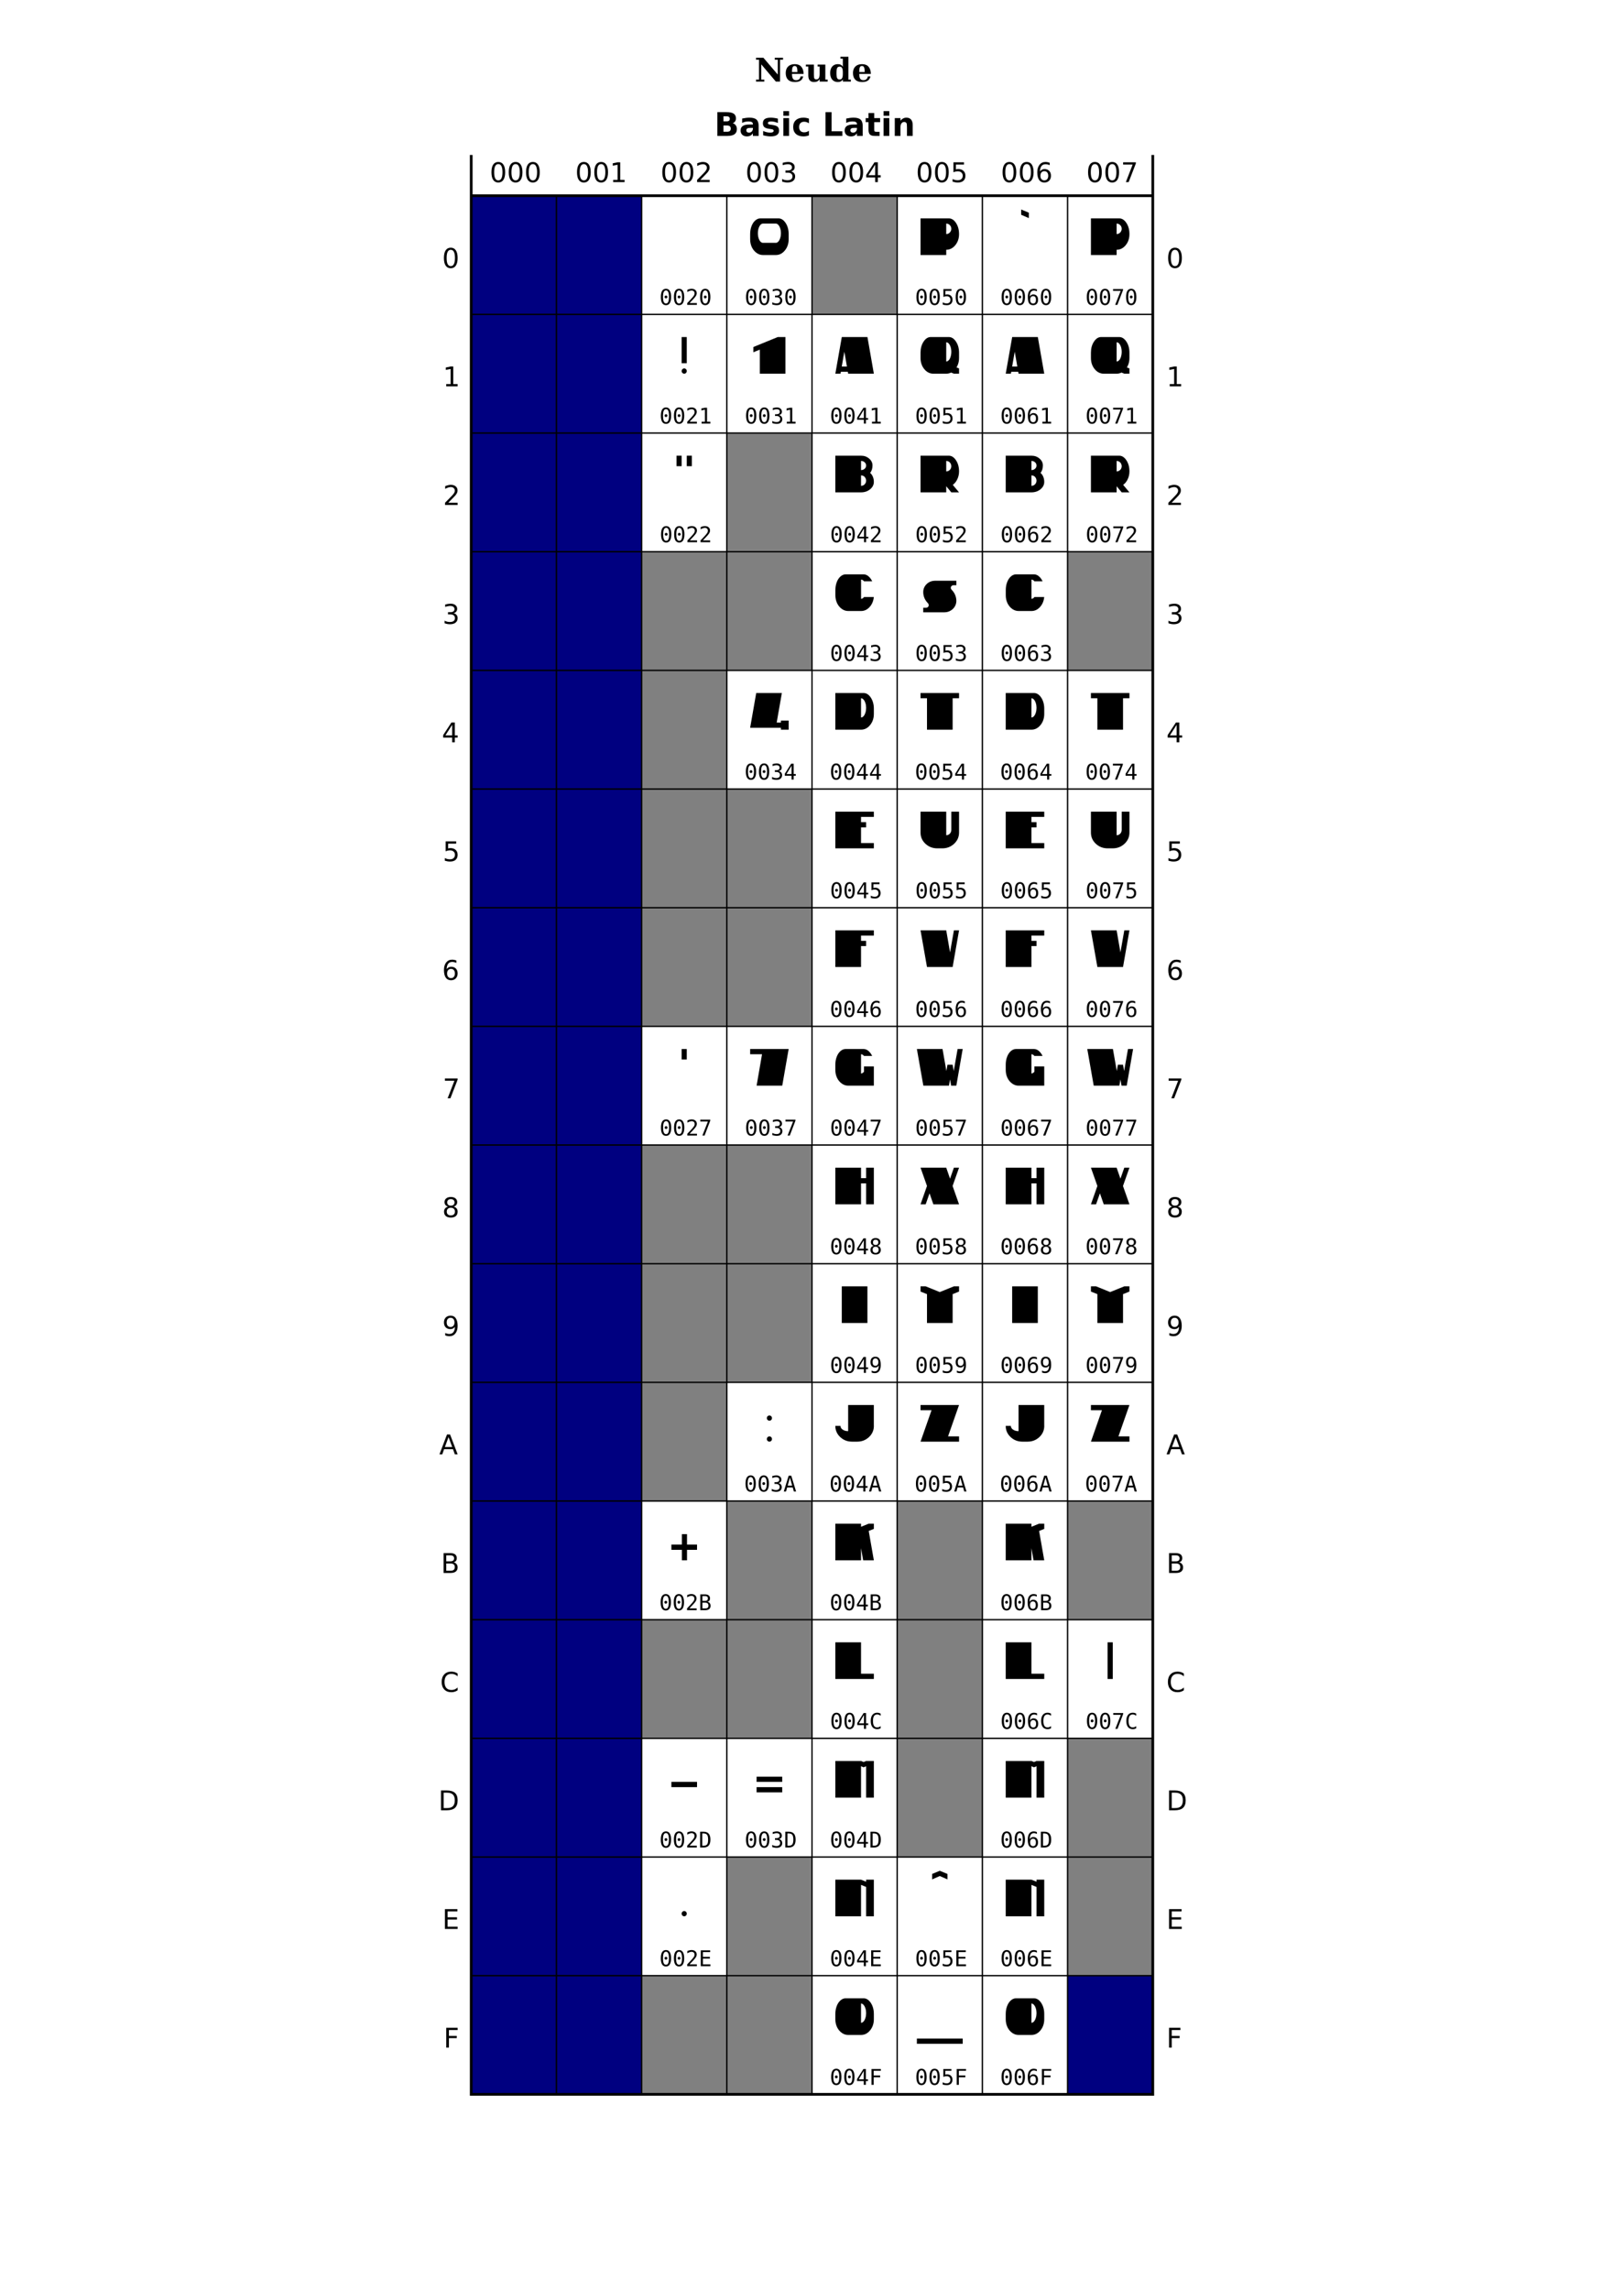 <?xml version="1.0" encoding="UTF-8"?>
<svg xmlns="http://www.w3.org/2000/svg" xmlns:xlink="http://www.w3.org/1999/xlink" width="597.6pt" height="842.4pt" viewBox="0 0 597.6 842.4" version="1.1">
<defs>
<g>
<symbol overflow="visible" id="glyph0-0">
<path style="stroke:none;" d="M 0.594 2.125 L 0.594 -8.469 L 6.594 -8.469 L 6.594 2.125 Z M 1.266 1.453 L 5.938 1.453 L 5.938 -7.781 L 1.266 -7.781 Z M 1.266 1.453 "/>
</symbol>
<symbol overflow="visible" id="glyph0-1">
<path style="stroke:none;" d="M 0.531 0 L 0.531 -0.703 L 1.641 -0.703 L 1.641 -8.047 L 0.531 -8.047 L 0.531 -8.75 L 3.266 -8.75 L 8.547 -2.562 L 8.547 -8.047 L 7.438 -8.047 L 7.438 -8.75 L 10.484 -8.75 L 10.484 -8.047 L 9.375 -8.047 L 9.375 0 L 7.828 0 L 2.469 -6.328 L 2.469 -0.703 L 3.594 -0.703 L 3.594 0 Z M 0.531 0 "/>
</symbol>
<symbol overflow="visible" id="glyph0-2">
<path style="stroke:none;" d="M 4.812 -3.516 C 4.812 -4.336 4.734 -4.91 4.578 -5.234 C 4.43 -5.566 4.172 -5.734 3.797 -5.734 C 3.441 -5.734 3.188 -5.57 3.031 -5.25 C 2.883 -4.926 2.812 -4.383 2.812 -3.625 L 2.812 -3.516 Z M 7.094 -2.812 L 2.812 -2.812 L 2.812 -2.766 C 2.812 -1.961 2.93 -1.383 3.172 -1.031 C 3.41 -0.676 3.801 -0.5 4.344 -0.5 C 4.789 -0.5 5.148 -0.613 5.422 -0.844 C 5.703 -1.082 5.883 -1.43 5.969 -1.891 L 6.938 -1.891 C 6.77 -1.18 6.438 -0.66 5.938 -0.328 C 5.438 0.004 4.738 0.172 3.844 0.172 C 2.758 0.172 1.93 -0.109 1.359 -0.672 C 0.785 -1.242 0.5 -2.062 0.5 -3.125 C 0.5 -4.156 0.789 -4.957 1.375 -5.531 C 1.969 -6.113 2.789 -6.406 3.844 -6.406 C 4.875 -6.406 5.66 -6.098 6.203 -5.484 C 6.754 -4.879 7.051 -3.988 7.094 -2.812 Z M 7.094 -2.812 "/>
</symbol>
<symbol overflow="visible" id="glyph0-3">
<path style="stroke:none;" d="M 7.438 -6.234 L 7.438 -0.703 L 8.312 -0.703 L 8.312 0 L 5.344 0 L 5.344 -0.875 C 5.102 -0.508 4.82 -0.242 4.5 -0.078 C 4.176 0.086 3.77 0.172 3.281 0.172 C 2.582 0.172 2.055 -0.031 1.703 -0.438 C 1.348 -0.852 1.172 -1.461 1.172 -2.266 L 1.172 -5.516 L 0.281 -5.516 L 0.281 -6.234 L 3.234 -6.234 L 3.234 -2.594 C 3.234 -1.82 3.297 -1.328 3.422 -1.109 C 3.555 -0.898 3.797 -0.797 4.141 -0.797 C 4.555 -0.797 4.859 -0.953 5.047 -1.266 C 5.242 -1.578 5.344 -2.066 5.344 -2.734 L 5.344 -5.516 L 4.594 -5.516 L 4.594 -6.234 Z M 7.438 -6.234 "/>
</symbol>
<symbol overflow="visible" id="glyph0-4">
<path style="stroke:none;" d="M 5.156 -2.812 L 5.156 -3.422 C 5.156 -4.148 5.062 -4.676 4.875 -5 C 4.688 -5.32 4.383 -5.484 3.969 -5.484 C 3.539 -5.484 3.238 -5.312 3.062 -4.969 C 2.895 -4.625 2.812 -4.008 2.812 -3.125 C 2.812 -2.227 2.895 -1.609 3.062 -1.266 C 3.238 -0.922 3.539 -0.75 3.969 -0.75 C 4.383 -0.75 4.688 -0.91 4.875 -1.234 C 5.062 -1.555 5.156 -2.082 5.156 -2.812 Z M 7.219 -0.703 L 8.109 -0.703 L 8.109 0 L 5.156 0 L 5.156 -0.797 C 4.977 -0.473 4.738 -0.227 4.438 -0.062 C 4.133 0.094 3.766 0.172 3.328 0.172 C 2.453 0.172 1.758 -0.117 1.25 -0.703 C 0.75 -1.297 0.5 -2.102 0.5 -3.125 C 0.5 -4.145 0.75 -4.945 1.25 -5.531 C 1.758 -6.113 2.453 -6.406 3.328 -6.406 C 3.766 -6.406 4.133 -6.32 4.438 -6.156 C 4.738 -6 4.977 -5.758 5.156 -5.438 L 5.156 -8.422 L 4.266 -8.422 L 4.266 -9.125 L 7.219 -9.125 Z M 7.219 -0.703 "/>
</symbol>
<symbol overflow="visible" id="glyph1-0">
<path style="stroke:none;" d="M 0.594 2.125 L 0.594 -8.469 L 6.594 -8.469 L 6.594 2.125 Z M 1.266 1.453 L 5.938 1.453 L 5.938 -7.781 L 1.266 -7.781 Z M 1.266 1.453 "/>
</symbol>
<symbol overflow="visible" id="glyph1-1">
<path style="stroke:none;" d="M 4.609 -5.359 C 4.961 -5.359 5.227 -5.438 5.406 -5.594 C 5.594 -5.75 5.688 -5.977 5.688 -6.281 C 5.688 -6.582 5.594 -6.812 5.406 -6.969 C 5.227 -7.133 4.961 -7.219 4.609 -7.219 L 3.359 -7.219 L 3.359 -5.359 Z M 4.688 -1.531 C 5.133 -1.531 5.473 -1.625 5.703 -1.812 C 5.93 -2.008 6.047 -2.301 6.047 -2.688 C 6.047 -3.07 5.93 -3.359 5.703 -3.547 C 5.484 -3.734 5.145 -3.828 4.688 -3.828 L 3.359 -3.828 L 3.359 -1.531 Z M 6.781 -4.688 C 7.258 -4.539 7.629 -4.273 7.891 -3.891 C 8.16 -3.516 8.297 -3.055 8.297 -2.516 C 8.297 -1.672 8.008 -1.039 7.438 -0.625 C 6.875 -0.207 6.008 0 4.844 0 L 1.109 0 L 1.109 -8.75 L 4.484 -8.75 C 5.703 -8.75 6.582 -8.562 7.125 -8.188 C 7.676 -7.82 7.953 -7.238 7.953 -6.438 C 7.953 -6.008 7.848 -5.645 7.641 -5.344 C 7.441 -5.051 7.156 -4.832 6.781 -4.688 Z M 6.781 -4.688 "/>
</symbol>
<symbol overflow="visible" id="glyph1-2">
<path style="stroke:none;" d="M 3.953 -2.953 C 3.516 -2.953 3.18 -2.879 2.953 -2.734 C 2.734 -2.586 2.625 -2.367 2.625 -2.078 C 2.625 -1.805 2.711 -1.594 2.891 -1.438 C 3.078 -1.289 3.328 -1.219 3.641 -1.219 C 4.035 -1.219 4.367 -1.359 4.641 -1.641 C 4.91 -1.93 5.047 -2.289 5.047 -2.719 L 5.047 -2.953 Z M 7.156 -3.75 L 7.156 0 L 5.047 0 L 5.047 -0.969 C 4.766 -0.57 4.445 -0.281 4.094 -0.094 C 3.738 0.082 3.312 0.172 2.812 0.172 C 2.125 0.172 1.566 -0.023 1.141 -0.422 C 0.723 -0.816 0.516 -1.332 0.516 -1.969 C 0.516 -2.738 0.781 -3.301 1.312 -3.656 C 1.844 -4.02 2.672 -4.203 3.797 -4.203 L 5.047 -4.203 L 5.047 -4.359 C 5.047 -4.691 4.91 -4.938 4.641 -5.094 C 4.379 -5.25 3.973 -5.328 3.422 -5.328 C 2.973 -5.328 2.555 -5.281 2.172 -5.188 C 1.785 -5.102 1.426 -4.969 1.094 -4.781 L 1.094 -6.391 C 1.539 -6.492 1.988 -6.57 2.438 -6.625 C 2.895 -6.688 3.348 -6.719 3.797 -6.719 C 4.984 -6.719 5.836 -6.484 6.359 -6.016 C 6.891 -5.555 7.156 -4.801 7.156 -3.75 Z M 7.156 -3.75 "/>
</symbol>
<symbol overflow="visible" id="glyph1-3">
<path style="stroke:none;" d="M 6.141 -6.359 L 6.141 -4.766 C 5.691 -4.953 5.254 -5.094 4.828 -5.188 C 4.41 -5.281 4.02 -5.328 3.656 -5.328 C 3.25 -5.328 2.945 -5.273 2.75 -5.172 C 2.562 -5.078 2.469 -4.926 2.469 -4.719 C 2.469 -4.551 2.539 -4.422 2.688 -4.328 C 2.832 -4.242 3.098 -4.176 3.484 -4.125 L 3.844 -4.078 C 4.926 -3.941 5.648 -3.719 6.016 -3.406 C 6.391 -3.094 6.578 -2.602 6.578 -1.938 C 6.578 -1.238 6.316 -0.711 5.797 -0.359 C 5.285 -0.004 4.52 0.172 3.5 0.172 C 3.062 0.172 2.609 0.133 2.141 0.062 C 1.68 0 1.207 -0.098 0.719 -0.234 L 0.719 -1.828 C 1.133 -1.629 1.562 -1.477 2 -1.375 C 2.445 -1.27 2.895 -1.219 3.344 -1.219 C 3.758 -1.219 4.066 -1.273 4.266 -1.391 C 4.473 -1.504 4.578 -1.676 4.578 -1.906 C 4.578 -2.094 4.504 -2.227 4.359 -2.312 C 4.223 -2.406 3.941 -2.477 3.516 -2.531 L 3.141 -2.578 C 2.211 -2.691 1.562 -2.906 1.188 -3.219 C 0.812 -3.539 0.625 -4.023 0.625 -4.672 C 0.625 -5.367 0.859 -5.883 1.328 -6.219 C 1.805 -6.551 2.539 -6.719 3.531 -6.719 C 3.914 -6.719 4.32 -6.688 4.75 -6.625 C 5.176 -6.57 5.641 -6.484 6.141 -6.359 Z M 6.141 -6.359 "/>
</symbol>
<symbol overflow="visible" id="glyph1-4">
<path style="stroke:none;" d="M 1.016 -6.562 L 3.109 -6.562 L 3.109 0 L 1.016 0 Z M 1.016 -9.125 L 3.109 -9.125 L 3.109 -7.406 L 1.016 -7.406 Z M 1.016 -9.125 "/>
</symbol>
<symbol overflow="visible" id="glyph1-5">
<path style="stroke:none;" d="M 6.312 -6.359 L 6.312 -4.641 C 6.031 -4.836 5.742 -4.984 5.453 -5.078 C 5.16 -5.172 4.863 -5.219 4.562 -5.219 C 3.977 -5.219 3.52 -5.047 3.188 -4.703 C 2.863 -4.367 2.703 -3.895 2.703 -3.281 C 2.703 -2.664 2.863 -2.188 3.188 -1.844 C 3.52 -1.5 3.977 -1.328 4.562 -1.328 C 4.883 -1.328 5.191 -1.375 5.484 -1.469 C 5.785 -1.57 6.062 -1.719 6.312 -1.906 L 6.312 -0.188 C 5.977 -0.07 5.645 0.016 5.312 0.078 C 4.977 0.141 4.641 0.172 4.297 0.172 C 3.109 0.172 2.18 -0.129 1.516 -0.734 C 0.848 -1.348 0.516 -2.195 0.516 -3.281 C 0.516 -4.363 0.848 -5.207 1.516 -5.812 C 2.18 -6.414 3.109 -6.719 4.297 -6.719 C 4.641 -6.719 4.977 -6.688 5.312 -6.625 C 5.645 -6.57 5.977 -6.484 6.312 -6.359 Z M 6.312 -6.359 "/>
</symbol>
<symbol overflow="visible" id="glyph1-6">
<path style="stroke:none;" d=""/>
</symbol>
<symbol overflow="visible" id="glyph1-7">
<path style="stroke:none;" d="M 1.109 -8.75 L 3.359 -8.75 L 3.359 -1.703 L 7.312 -1.703 L 7.312 0 L 1.109 0 Z M 1.109 -8.75 "/>
</symbol>
<symbol overflow="visible" id="glyph1-8">
<path style="stroke:none;" d="M 3.297 -8.422 L 3.297 -6.562 L 5.469 -6.562 L 5.469 -5.062 L 3.297 -5.062 L 3.297 -2.281 C 3.297 -1.977 3.352 -1.77 3.469 -1.656 C 3.594 -1.551 3.836 -1.5 4.203 -1.5 L 5.281 -1.5 L 5.281 0 L 3.484 0 C 2.648 0 2.062 -0.172 1.719 -0.516 C 1.375 -0.859 1.203 -1.445 1.203 -2.281 L 1.203 -5.062 L 0.156 -5.062 L 0.156 -6.562 L 1.203 -6.562 L 1.203 -8.422 Z M 3.297 -8.422 "/>
</symbol>
<symbol overflow="visible" id="glyph1-9">
<path style="stroke:none;" d="M 7.609 -4 L 7.609 0 L 5.5 0 L 5.5 -3.062 C 5.5 -3.625 5.484 -4.008 5.453 -4.219 C 5.43 -4.438 5.391 -4.598 5.328 -4.703 C 5.242 -4.836 5.129 -4.941 4.984 -5.016 C 4.848 -5.098 4.691 -5.141 4.516 -5.141 C 4.078 -5.141 3.734 -4.969 3.484 -4.625 C 3.234 -4.289 3.109 -3.828 3.109 -3.234 L 3.109 0 L 1.016 0 L 1.016 -6.562 L 3.109 -6.562 L 3.109 -5.609 C 3.422 -5.984 3.754 -6.258 4.109 -6.438 C 4.461 -6.625 4.859 -6.719 5.297 -6.719 C 6.047 -6.719 6.617 -6.484 7.016 -6.016 C 7.41 -5.555 7.609 -4.883 7.609 -4 Z M 7.609 -4 "/>
</symbol>
<symbol overflow="visible" id="glyph2-0">
<path style="stroke:none;" d="M 0.656 0 L 0.656 -13.328 L 5.906 -13.328 L 5.906 0 Z M 1.297 -0.656 L 5.25 -0.656 L 5.25 -12.672 L 1.297 -12.672 Z M 1.297 -0.656 "/>
</symbol>
<symbol overflow="visible" id="glyph2-1">
<path style="stroke:none;" d=""/>
</symbol>
<symbol overflow="visible" id="glyph2-2">
<path style="stroke:none;" d="M 8.422 -1.938 C 8.68 -1.938 8.906 -1.844 9.094 -1.656 C 9.281 -1.469 9.375 -1.238 9.375 -0.969 C 9.375 -0.695 9.281 -0.469 9.094 -0.281 C 8.906 -0.094 8.68 0 8.422 0 C 8.172 0 7.953 -0.094 7.766 -0.281 C 7.578 -0.469 7.484 -0.691 7.484 -0.953 C 7.484 -1.141 7.523 -1.305 7.609 -1.453 C 7.703 -1.598 7.816 -1.711 7.953 -1.797 C 8.086 -1.891 8.242 -1.938 8.422 -1.938 Z M 7.484 -13.484 L 9.375 -13.484 L 9.375 -3.859 L 7.484 -3.859 Z M 7.484 -13.484 "/>
</symbol>
<symbol overflow="visible" id="glyph2-3">
<path style="stroke:none;" d="M 11.25 -13.484 L 11.25 -9.625 L 9.375 -9.625 L 9.375 -13.484 Z M 7.484 -13.484 L 7.484 -9.625 L 5.609 -9.625 L 5.609 -13.484 Z M 7.484 -13.484 "/>
</symbol>
<symbol overflow="visible" id="glyph2-4">
<path style="stroke:none;" d="M 9.375 -13.484 L 9.375 -9.625 L 7.484 -9.625 L 7.484 -13.484 Z M 9.375 -13.484 "/>
</symbol>
<symbol overflow="visible" id="glyph2-5">
<path style="stroke:none;" d="M 7.484 -9.625 L 9.375 -9.625 L 9.375 -5.797 L 13.062 -5.797 L 13.062 -3.859 L 9.375 -3.859 L 9.375 0 L 7.484 0 L 7.484 -3.859 L 3.625 -3.859 L 3.625 -5.797 L 7.484 -5.797 Z M 7.484 -9.625 "/>
</symbol>
<symbol overflow="visible" id="glyph2-6">
<path style="stroke:none;" d="M 13.156 -5.797 L 13.156 -3.859 L 3.719 -3.859 L 3.719 -5.797 Z M 13.156 -5.797 "/>
</symbol>
<symbol overflow="visible" id="glyph2-7">
<path style="stroke:none;" d="M 7.766 -1.656 C 7.953 -1.844 8.172 -1.938 8.422 -1.938 C 8.68 -1.938 8.906 -1.844 9.094 -1.656 C 9.281 -1.469 9.375 -1.238 9.375 -0.969 C 9.375 -0.695 9.281 -0.469 9.094 -0.281 C 8.906 -0.094 8.68 0 8.422 0 C 8.172 0 7.953 -0.094 7.766 -0.281 C 7.578 -0.469 7.484 -0.695 7.484 -0.969 C 7.484 -1.238 7.578 -1.469 7.766 -1.656 Z M 7.766 -1.656 "/>
</symbol>
<symbol overflow="visible" id="glyph2-8">
<path style="stroke:none;" d="M 5.109 -13.484 L 11.75 -13.484 C 12.781 -13.484 13.664 -12.914 14.406 -11.781 C 15.145 -10.656 15.516 -9.297 15.516 -7.703 L 15.516 -5.797 C 15.516 -4.191 15.051 -2.82 14.125 -1.688 C 13.207 -0.562 12.098 0 10.797 0 L 6.062 0 C 5.219 0 4.43 -0.258 3.703 -0.781 C 2.973 -1.301 2.395 -2 1.969 -2.875 C 1.551 -3.758 1.344 -4.734 1.344 -5.797 L 1.344 -7.703 C 1.344 -8.754 1.508 -9.723 1.844 -10.609 C 2.176 -11.492 2.633 -12.191 3.219 -12.703 C 3.801 -13.223 4.43 -13.484 5.109 -13.484 Z M 6.062 -11.562 C 5.539 -11.562 5.098 -11.211 4.734 -10.516 C 4.367 -9.828 4.188 -8.992 4.188 -8.016 C 4.188 -7.047 4.367 -6.211 4.734 -5.516 C 5.098 -4.828 5.539 -4.484 6.062 -4.484 L 10.797 -4.484 C 11.129 -4.484 11.438 -4.641 11.719 -4.953 C 12.008 -5.273 12.238 -5.707 12.406 -6.25 C 12.582 -6.789 12.672 -7.383 12.672 -8.031 C 12.672 -8.676 12.582 -9.266 12.406 -9.797 C 12.238 -10.336 12.008 -10.766 11.719 -11.078 C 11.438 -11.398 11.129 -11.562 10.797 -11.562 Z M 6.062 -11.562 "/>
</symbol>
<symbol overflow="visible" id="glyph2-9">
<path style="stroke:none;" d="M 10.328 -13.484 L 13.156 -13.484 L 13.156 0 L 3.719 0 L 3.719 -8.844 L 1.344 -7.891 L 1.344 -9.812 Z M 10.328 -13.484 "/>
</symbol>
<symbol overflow="visible" id="glyph2-10">
<path style="stroke:none;" d="M 3.578 -13.484 L 13.016 -13.484 L 11.109 -2.625 L 12.672 -2.625 L 12.672 -3.344 L 15.516 -3.344 L 15.516 0 L 12.672 0 L 12.672 -0.703 L 1.344 -0.703 Z M 3.578 -13.484 "/>
</symbol>
<symbol overflow="visible" id="glyph2-11">
<path style="stroke:none;" d="M 1.344 -13.484 L 15.516 -13.484 L 13.156 0 L 3.719 0 L 5.719 -11.562 L 1.344 -11.562 Z M 1.344 -13.484 "/>
</symbol>
<symbol overflow="visible" id="glyph2-12">
<path style="stroke:none;" d="M 8.422 -1.938 C 8.68 -1.938 8.906 -1.844 9.094 -1.656 C 9.281 -1.469 9.375 -1.238 9.375 -0.969 C 9.375 -0.695 9.281 -0.469 9.094 -0.281 C 8.906 -0.094 8.68 0 8.422 0 C 8.172 0 7.953 -0.094 7.766 -0.281 C 7.578 -0.469 7.484 -0.691 7.484 -0.953 C 7.484 -1.141 7.523 -1.305 7.609 -1.453 C 7.703 -1.598 7.816 -1.711 7.953 -1.797 C 8.086 -1.891 8.242 -1.938 8.422 -1.938 Z M 8.422 -9.625 C 8.68 -9.625 8.906 -9.531 9.094 -9.344 C 9.281 -9.156 9.375 -8.93 9.375 -8.672 C 9.375 -8.535 9.348 -8.406 9.297 -8.281 C 9.254 -8.164 9.191 -8.066 9.109 -7.984 C 9.023 -7.898 8.922 -7.832 8.797 -7.781 C 8.68 -7.727 8.555 -7.703 8.422 -7.703 C 8.172 -7.703 7.953 -7.797 7.766 -7.984 C 7.578 -8.18 7.484 -8.41 7.484 -8.672 C 7.484 -8.848 7.523 -9.008 7.609 -9.156 C 7.703 -9.301 7.816 -9.414 7.953 -9.5 C 8.086 -9.582 8.242 -9.625 8.422 -9.625 Z M 8.422 -9.625 "/>
</symbol>
<symbol overflow="visible" id="glyph2-13">
<path style="stroke:none;" d="M 13.156 -7.703 L 13.156 -5.797 L 3.719 -5.797 L 3.719 -7.703 Z M 13.156 -3.859 L 13.156 -1.938 L 3.719 -1.938 L 3.719 -3.859 Z M 13.156 -3.859 "/>
</symbol>
<symbol overflow="visible" id="glyph2-14">
<path style="stroke:none;" d="M 3.719 -13.484 L 13.156 -13.484 L 15.516 0 L 6.062 0 L 5.953 -0.703 L 3.375 -0.703 L 3.234 0 L 1.344 0 Z M 4.656 -8.094 L 3.703 -2.625 L 5.609 -2.625 Z M 4.656 -8.094 "/>
</symbol>
<symbol overflow="visible" id="glyph2-15">
<path style="stroke:none;" d="M 1.344 -13.484 L 10.797 -13.484 C 11.973 -13.484 12.969 -13.129 13.781 -12.422 C 14.602 -11.723 15.016 -10.879 15.016 -9.891 C 15.016 -8.785 14.723 -7.867 14.141 -7.141 C 14.578 -6.797 14.914 -6.328 15.156 -5.734 C 15.395 -5.148 15.516 -4.523 15.516 -3.859 C 15.516 -2.785 15.051 -1.875 14.125 -1.125 C 13.207 -0.375 12.098 0 10.797 0 L 1.344 0 Z M 10.797 -11.562 L 10.797 -8.188 C 11.316 -8.188 11.758 -8.348 12.125 -8.672 C 12.488 -8.992 12.672 -9.391 12.672 -9.859 C 12.672 -10.336 12.488 -10.738 12.125 -11.062 C 11.758 -11.395 11.316 -11.562 10.797 -11.562 Z M 10.797 -6.25 L 10.797 -2.391 C 11.316 -2.391 11.758 -2.578 12.125 -2.953 C 12.488 -3.336 12.672 -3.797 12.672 -4.328 C 12.672 -4.586 12.617 -4.832 12.516 -5.062 C 12.422 -5.301 12.289 -5.508 12.125 -5.688 C 11.969 -5.863 11.77 -6 11.531 -6.094 C 11.301 -6.195 11.055 -6.25 10.797 -6.25 Z M 10.797 -6.25 "/>
</symbol>
<symbol overflow="visible" id="glyph2-16">
<path style="stroke:none;" d="M 5.109 -13.484 L 11.75 -13.484 C 12.383 -13.484 12.973 -13.25 13.516 -12.781 C 14.066 -12.32 14.523 -11.707 14.891 -10.938 L 11.891 -10.938 C 11.555 -11.352 11.191 -11.562 10.797 -11.562 L 10.797 -4.484 C 11.191 -4.484 11.555 -4.703 11.891 -5.141 L 15.484 -5.141 C 15.348 -3.68 14.832 -2.457 13.938 -1.469 C 13.051 -0.488 12.004 0 10.797 0 L 6.062 0 C 5.219 0 4.43 -0.258 3.703 -0.781 C 2.973 -1.301 2.395 -2 1.969 -2.875 C 1.551 -3.758 1.344 -4.734 1.344 -5.797 L 1.344 -7.703 C 1.344 -8.754 1.508 -9.723 1.844 -10.609 C 2.176 -11.492 2.633 -12.191 3.219 -12.703 C 3.801 -13.223 4.43 -13.484 5.109 -13.484 Z M 5.109 -13.484 "/>
</symbol>
<symbol overflow="visible" id="glyph2-17">
<path style="stroke:none;" d="M 1.344 -13.484 L 11.75 -13.484 C 12.781 -13.484 13.664 -12.914 14.406 -11.781 C 15.145 -10.656 15.516 -9.297 15.516 -7.703 L 15.516 -5.797 C 15.516 -4.191 15.051 -2.82 14.125 -1.688 C 13.207 -0.562 12.098 0 10.797 0 L 1.344 0 Z M 10.797 -11.562 L 10.797 -4.484 C 11.129 -4.484 11.438 -4.641 11.719 -4.953 C 12.008 -5.273 12.238 -5.707 12.406 -6.25 C 12.582 -6.789 12.672 -7.383 12.672 -8.031 C 12.672 -8.676 12.582 -9.266 12.406 -9.797 C 12.238 -10.336 12.008 -10.766 11.719 -11.078 C 11.438 -11.398 11.129 -11.562 10.797 -11.562 Z M 10.797 -11.562 "/>
</symbol>
<symbol overflow="visible" id="glyph2-18">
<path style="stroke:none;" d="M 1.344 -13.484 L 15.516 -13.484 L 15.516 -11.562 L 10.797 -11.562 L 10.797 -9.625 L 12.672 -9.625 L 12.672 -7.703 L 10.797 -7.703 L 10.797 -1.938 L 15.516 -1.938 L 15.516 0 L 1.344 0 Z M 1.344 -13.484 "/>
</symbol>
<symbol overflow="visible" id="glyph2-19">
<path style="stroke:none;" d="M 1.344 -13.484 L 15.516 -13.484 L 15.516 -11.562 L 10.797 -11.562 L 10.797 -9.625 L 12.672 -9.625 L 12.672 -7.703 L 10.797 -7.703 L 10.797 0 L 1.344 0 Z M 1.344 -13.484 "/>
</symbol>
<symbol overflow="visible" id="glyph2-20">
<path style="stroke:none;" d="M 5.109 -13.484 L 11.75 -13.484 C 12.383 -13.484 12.973 -13.25 13.516 -12.781 C 14.066 -12.32 14.523 -11.707 14.891 -10.938 L 11.891 -10.938 C 11.555 -11.352 11.191 -11.562 10.797 -11.562 L 10.797 -4.484 C 11.191 -4.484 11.555 -4.703 11.891 -5.141 L 11.891 -7.062 L 15.516 -7.062 L 15.516 0 L 6.062 0 C 5.219 0 4.43 -0.258 3.703 -0.781 C 2.973 -1.301 2.395 -2 1.969 -2.875 C 1.551 -3.758 1.344 -4.734 1.344 -5.797 L 1.344 -7.703 C 1.344 -8.754 1.508 -9.723 1.844 -10.609 C 2.176 -11.492 2.633 -12.191 3.219 -12.703 C 3.801 -13.223 4.43 -13.484 5.109 -13.484 Z M 5.109 -13.484 "/>
</symbol>
<symbol overflow="visible" id="glyph2-21">
<path style="stroke:none;" d="M 1.344 -13.484 L 10.797 -13.484 L 10.797 -9.625 L 12.672 -9.625 L 12.672 -13.484 L 15.516 -13.484 L 15.516 0 L 12.672 0 L 12.672 -7.703 L 10.797 -7.703 L 10.797 0 L 1.344 0 Z M 1.344 -13.484 "/>
</symbol>
<symbol overflow="visible" id="glyph2-22">
<path style="stroke:none;" d="M 3.719 -13.484 L 13.156 -13.484 L 13.156 0 L 3.719 0 Z M 3.719 -13.484 "/>
</symbol>
<symbol overflow="visible" id="glyph2-23">
<path style="stroke:none;" d="M 6.062 -13.484 L 15.516 -13.484 L 15.516 -5.797 L 15.531 -5.797 C 15.531 -4.191 14.93 -2.82 13.734 -1.688 C 12.535 -0.562 11.082 0 9.375 0 L 7.484 0 C 5.797 0 4.348 -0.562 3.141 -1.688 C 1.941 -2.82 1.344 -4.191 1.344 -5.797 L 3.234 -5.797 C 3.234 -5.254 3.508 -4.797 4.062 -4.422 C 4.625 -4.047 5.289 -3.859 6.062 -3.859 Z M 6.062 -13.484 "/>
</symbol>
<symbol overflow="visible" id="glyph2-24">
<path style="stroke:none;" d="M 1.344 -13.484 L 10.797 -13.484 L 10.797 -12.328 L 13.625 -13.484 L 15.516 -13.484 L 15.516 -11.562 L 13.625 -10.797 L 15.516 0 L 11.578 0 L 10.797 -4.484 L 10.797 0 L 1.344 0 Z M 1.344 -13.484 "/>
</symbol>
<symbol overflow="visible" id="glyph2-25">
<path style="stroke:none;" d="M 1.344 -13.484 L 10.797 -13.484 L 10.797 -1.938 L 15.516 -1.938 L 15.516 0 L 1.344 0 Z M 1.344 -13.484 "/>
</symbol>
<symbol overflow="visible" id="glyph2-26">
<path style="stroke:none;" d="M 1.344 -13.484 L 10.797 -13.484 L 11.75 -13.094 L 12.672 -13.484 L 15.516 -13.484 L 15.516 0 L 12.672 0 L 12.672 -11.562 L 11.75 -11.156 L 10.797 -11.562 L 10.797 0 L 1.344 0 Z M 1.344 -13.484 "/>
</symbol>
<symbol overflow="visible" id="glyph2-27">
<path style="stroke:none;" d="M 1.344 -13.484 L 10.797 -13.484 L 12.672 -12.719 L 12.672 -13.484 L 15.516 -13.484 L 15.516 0 L 12.672 0 L 12.672 -10.797 L 10.797 -11.562 L 10.797 0 L 1.344 0 Z M 1.344 -13.484 "/>
</symbol>
<symbol overflow="visible" id="glyph2-28">
<path style="stroke:none;" d="M 5.109 -13.484 L 11.75 -13.484 C 12.781 -13.484 13.664 -12.914 14.406 -11.781 C 15.145 -10.656 15.516 -9.297 15.516 -7.703 L 15.516 -5.797 C 15.516 -4.191 15.051 -2.82 14.125 -1.688 C 13.207 -0.562 12.098 0 10.797 0 L 6.062 0 C 5.219 0 4.43 -0.258 3.703 -0.781 C 2.973 -1.301 2.395 -2 1.969 -2.875 C 1.551 -3.758 1.344 -4.734 1.344 -5.797 L 1.344 -7.703 C 1.344 -8.754 1.508 -9.723 1.844 -10.609 C 2.176 -11.492 2.633 -12.191 3.219 -12.703 C 3.801 -13.223 4.43 -13.484 5.109 -13.484 Z M 10.797 -11.562 L 10.797 -4.484 C 11.129 -4.484 11.438 -4.641 11.719 -4.953 C 12.008 -5.273 12.238 -5.707 12.406 -6.25 C 12.582 -6.789 12.672 -7.383 12.672 -8.031 C 12.672 -8.676 12.582 -9.266 12.406 -9.797 C 12.238 -10.336 12.008 -10.766 11.719 -11.078 C 11.438 -11.398 11.129 -11.562 10.797 -11.562 Z M 10.797 -11.562 "/>
</symbol>
<symbol overflow="visible" id="glyph2-29">
<path style="stroke:none;" d="M 1.344 -13.484 L 11.75 -13.484 C 12.781 -13.484 13.664 -12.914 14.406 -11.781 C 15.145 -10.656 15.516 -9.289 15.516 -7.688 C 15.516 -6.094 15.051 -4.734 14.125 -3.609 C 13.207 -2.492 12.098 -1.938 10.797 -1.938 L 10.797 0 L 1.344 0 Z M 10.797 -11.562 L 10.797 -7.703 C 11.129 -7.703 11.438 -7.789 11.719 -7.969 C 12.008 -8.145 12.238 -8.379 12.406 -8.672 C 12.582 -8.961 12.672 -9.281 12.672 -9.625 C 12.672 -10.164 12.488 -10.625 12.125 -11 C 11.758 -11.375 11.316 -11.562 10.797 -11.562 Z M 10.797 -11.562 "/>
</symbol>
<symbol overflow="visible" id="glyph2-30">
<path style="stroke:none;" d="M 5.109 -13.484 L 10.797 -13.484 L 10.797 0 L 6.062 0 C 4.758 0 3.645 -0.562 2.719 -1.688 C 1.801 -2.82 1.344 -4.191 1.344 -5.797 L 1.344 -7.703 C 1.344 -9.297 1.711 -10.656 2.453 -11.781 C 3.191 -12.914 4.078 -13.484 5.109 -13.484 Z M 10.797 -13.484 L 11.75 -13.484 C 12.781 -13.484 13.664 -12.914 14.406 -11.781 C 15.145 -10.656 15.516 -9.297 15.516 -7.703 L 15.516 -5.797 C 15.516 -4.191 15.051 -2.82 14.125 -1.688 C 13.207 -0.562 12.098 0 10.797 0 L 10.797 -4.484 C 11.055 -4.484 11.301 -4.578 11.531 -4.766 C 11.77 -4.953 11.969 -5.203 12.125 -5.516 C 12.289 -5.836 12.422 -6.211 12.516 -6.641 C 12.617 -7.078 12.672 -7.535 12.672 -8.016 C 12.672 -8.992 12.488 -9.828 12.125 -10.516 C 11.758 -11.211 11.316 -11.562 10.797 -11.562 Z M 13.625 0 L 10.797 -1.156 L 6.062 -3.094 L 6.062 -5 L 7.953 -5 L 10.797 -3.859 L 15.516 -1.938 L 15.516 0 Z M 13.625 0 "/>
</symbol>
<symbol overflow="visible" id="glyph2-31">
<path style="stroke:none;" d="M 1.344 -13.484 L 11.75 -13.484 C 12.781 -13.484 13.664 -12.914 14.406 -11.781 C 15.145 -10.656 15.516 -9.297 15.516 -7.703 C 15.516 -6.691 15.305 -5.742 14.891 -4.859 C 14.484 -3.973 13.922 -3.27 13.203 -2.75 L 15.516 0 L 12.672 0 L 10.797 -2.25 L 10.797 0 L 1.344 0 Z M 10.797 -11.562 L 10.797 -7.703 C 11.316 -7.703 11.758 -7.891 12.125 -8.266 C 12.488 -8.648 12.672 -9.102 12.672 -9.625 C 12.672 -9.883 12.617 -10.133 12.516 -10.375 C 12.422 -10.625 12.289 -10.832 12.125 -11 C 11.969 -11.164 11.77 -11.301 11.531 -11.406 C 11.301 -11.508 11.055 -11.562 10.797 -11.562 Z M 10.797 -11.562 "/>
</symbol>
<symbol overflow="visible" id="glyph2-32">
<path style="stroke:none;" d="M 5.516 -11.141 L 13.344 -11.141 L 13.344 -9.484 L 12.328 -9.484 C 12.047 -9.484 11.801 -9.391 11.594 -9.203 C 11.395 -9.023 11.297 -8.797 11.297 -8.516 C 11.297 -8.266 11.391 -8.047 11.578 -7.859 C 12.754 -6.66 13.344 -5.258 13.344 -3.656 C 13.332 -2.957 13.145 -2.297 12.781 -1.672 C 12.426 -1.055 11.93 -0.562 11.297 -0.188 C 10.598 0.25 9.832 0.469 9 0.469 L 1.156 0.469 L 1.156 -1.203 L 2.188 -1.203 C 2.469 -1.203 2.703 -1.297 2.891 -1.484 C 3.086 -1.672 3.188 -1.895 3.188 -2.156 C 3.188 -2.406 3.102 -2.625 2.938 -2.812 C 1.75 -4.008 1.156 -5.41 1.156 -7.016 C 1.156 -7.734 1.336 -8.398 1.703 -9.016 C 2.066 -9.629 2.562 -10.129 3.188 -10.516 C 3.895 -10.93 4.672 -11.141 5.516 -11.141 Z M 5.516 -11.141 "/>
</symbol>
<symbol overflow="visible" id="glyph2-33">
<path style="stroke:none;" d="M 1.344 -13.484 L 15.516 -13.484 L 15.516 -11.562 L 13.156 -11.562 L 13.156 0 L 3.719 0 L 3.719 -11.562 L 1.344 -11.562 Z M 1.344 -13.484 "/>
</symbol>
<symbol overflow="visible" id="glyph2-34">
<path style="stroke:none;" d="M 1.344 -13.484 L 10.797 -13.484 L 10.797 -4.812 C 11.129 -4.812 11.438 -4.895 11.719 -5.062 C 12.008 -5.238 12.238 -5.473 12.406 -5.766 C 12.582 -6.055 12.672 -6.383 12.672 -6.75 L 12.672 -13.484 L 15.516 -13.484 L 15.516 -5.797 C 15.516 -4.191 14.91 -2.82 13.703 -1.688 C 12.504 -0.562 11.062 0 9.375 0 L 7.484 0 C 5.797 0 4.348 -0.562 3.141 -1.688 C 1.941 -2.82 1.344 -4.191 1.344 -5.797 Z M 1.344 -13.484 "/>
</symbol>
<symbol overflow="visible" id="glyph2-35">
<path style="stroke:none;" d="M 1.344 -13.484 L 10.797 -13.484 L 12.203 -5.391 L 13.625 -13.484 L 15.516 -13.484 L 13.156 0 L 3.719 0 Z M 1.344 -13.484 "/>
</symbol>
<symbol overflow="visible" id="glyph2-36">
<path style="stroke:none;" d="M 0 -13.484 L 9.438 -13.484 L 10.859 -5.391 L 11.25 -7.703 L 13.156 -7.703 L 13.562 -5.391 L 14.984 -13.484 L 16.859 -13.484 L 14.516 0 L 12.609 0 L 12.203 -2.297 L 11.812 0 L 2.375 0 Z M 0 -13.484 "/>
</symbol>
<symbol overflow="visible" id="glyph2-37">
<path style="stroke:none;" d="M 1.344 -13.484 L 10.797 -13.484 L 12.203 -9.438 L 13.625 -13.484 L 15.516 -13.484 L 13.141 -6.75 L 15.516 0 L 6.062 0 L 4.656 -4.047 L 3.234 0 L 1.344 0 L 3.719 -6.75 Z M 1.344 -13.484 "/>
</symbol>
<symbol overflow="visible" id="glyph2-38">
<path style="stroke:none;" d="M 1.344 -13.484 L 3.234 -13.484 L 8.422 -11.375 L 13.625 -13.484 L 15.516 -13.484 L 15.516 -11.562 L 13.156 -10.609 L 13.156 0 L 3.719 0 L 3.719 -10.609 L 1.344 -11.562 Z M 1.344 -13.484 "/>
</symbol>
<symbol overflow="visible" id="glyph2-39">
<path style="stroke:none;" d="M 1.344 -13.484 L 15.516 -13.484 L 11.469 -1.938 L 15.516 -1.938 L 15.516 0 L 1.344 0 L 5.391 -11.562 L 1.344 -11.562 Z M 1.344 -13.484 "/>
</symbol>
<symbol overflow="visible" id="glyph2-40">
<path style="stroke:none;" d="M 8.422 -16.75 L 11.25 -15.578 L 11.25 -13.578 L 8.422 -14.812 L 5.609 -13.578 L 5.609 -15.578 Z M 8.422 -16.75 "/>
</symbol>
<symbol overflow="visible" id="glyph2-41">
<path style="stroke:none;" d="M 16.859 1.328 L 16.859 3.25 L 0 3.25 L 0 1.328 Z M 16.859 1.328 "/>
</symbol>
<symbol overflow="visible" id="glyph2-42">
<path style="stroke:none;" d="M 9.844 -15.578 L 9.844 -13.578 L 7.016 -14.812 L 7.016 -16.75 Z M 9.844 -15.578 "/>
</symbol>
<symbol overflow="visible" id="glyph2-43">
<path style="stroke:none;" d="M 3.719 -13.484 L 13.156 -13.484 L 15.516 0 L 6.062 0 L 5.953 -0.703 L 3.375 -0.703 L 3.234 0 L 1.344 0 Z M 4.656 -8.094 L 3.703 -2.625 L 5.609 -2.625 Z M 4.656 -8.094 "/>
</symbol>
<symbol overflow="visible" id="glyph2-44">
<path style="stroke:none;" d="M 1.344 -13.484 L 10.797 -13.484 C 11.973 -13.484 12.969 -13.129 13.781 -12.422 C 14.602 -11.723 15.016 -10.879 15.016 -9.891 C 15.016 -8.785 14.723 -7.867 14.141 -7.141 C 14.578 -6.797 14.914 -6.328 15.156 -5.734 C 15.395 -5.148 15.516 -4.523 15.516 -3.859 C 15.516 -2.785 15.051 -1.875 14.125 -1.125 C 13.207 -0.375 12.098 0 10.797 0 L 1.344 0 Z M 10.797 -11.562 L 10.797 -8.188 C 11.316 -8.188 11.758 -8.348 12.125 -8.672 C 12.488 -8.992 12.672 -9.391 12.672 -9.859 C 12.672 -10.336 12.488 -10.738 12.125 -11.062 C 11.758 -11.395 11.316 -11.562 10.797 -11.562 Z M 10.797 -6.25 L 10.797 -2.391 C 11.316 -2.391 11.758 -2.578 12.125 -2.953 C 12.488 -3.336 12.672 -3.797 12.672 -4.328 C 12.672 -4.586 12.617 -4.832 12.516 -5.062 C 12.422 -5.301 12.289 -5.508 12.125 -5.688 C 11.969 -5.863 11.77 -6 11.531 -6.094 C 11.301 -6.195 11.055 -6.25 10.797 -6.25 Z M 10.797 -6.25 "/>
</symbol>
<symbol overflow="visible" id="glyph2-45">
<path style="stroke:none;" d="M 5.109 -13.484 L 11.75 -13.484 C 12.383 -13.484 12.973 -13.25 13.516 -12.781 C 14.066 -12.32 14.523 -11.707 14.891 -10.938 L 11.891 -10.938 C 11.555 -11.352 11.191 -11.562 10.797 -11.562 L 10.797 -4.484 C 11.191 -4.484 11.555 -4.703 11.891 -5.141 L 15.484 -5.141 C 15.348 -3.68 14.832 -2.457 13.938 -1.469 C 13.051 -0.488 12.004 0 10.797 0 L 6.062 0 C 5.219 0 4.43 -0.258 3.703 -0.781 C 2.973 -1.301 2.395 -2 1.969 -2.875 C 1.551 -3.758 1.344 -4.734 1.344 -5.797 L 1.344 -7.703 C 1.344 -8.754 1.508 -9.723 1.844 -10.609 C 2.176 -11.492 2.633 -12.191 3.219 -12.703 C 3.801 -13.223 4.43 -13.484 5.109 -13.484 Z M 5.109 -13.484 "/>
</symbol>
<symbol overflow="visible" id="glyph2-46">
<path style="stroke:none;" d="M 1.344 -13.484 L 11.75 -13.484 C 12.781 -13.484 13.664 -12.914 14.406 -11.781 C 15.145 -10.656 15.516 -9.297 15.516 -7.703 L 15.516 -5.797 C 15.516 -4.191 15.051 -2.82 14.125 -1.688 C 13.207 -0.562 12.098 0 10.797 0 L 1.344 0 Z M 10.797 -11.562 L 10.797 -4.484 C 11.129 -4.484 11.438 -4.641 11.719 -4.953 C 12.008 -5.273 12.238 -5.707 12.406 -6.25 C 12.582 -6.789 12.672 -7.383 12.672 -8.031 C 12.672 -8.676 12.582 -9.266 12.406 -9.797 C 12.238 -10.336 12.008 -10.766 11.719 -11.078 C 11.438 -11.398 11.129 -11.562 10.797 -11.562 Z M 10.797 -11.562 "/>
</symbol>
<symbol overflow="visible" id="glyph2-47">
<path style="stroke:none;" d="M 1.344 -13.484 L 15.516 -13.484 L 15.516 -11.562 L 10.797 -11.562 L 10.797 -9.625 L 12.672 -9.625 L 12.672 -7.703 L 10.797 -7.703 L 10.797 -1.938 L 15.516 -1.938 L 15.516 0 L 1.344 0 Z M 1.344 -13.484 "/>
</symbol>
<symbol overflow="visible" id="glyph2-48">
<path style="stroke:none;" d="M 1.344 -13.484 L 15.516 -13.484 L 15.516 -11.562 L 10.797 -11.562 L 10.797 -9.625 L 12.672 -9.625 L 12.672 -7.703 L 10.797 -7.703 L 10.797 0 L 1.344 0 Z M 1.344 -13.484 "/>
</symbol>
<symbol overflow="visible" id="glyph2-49">
<path style="stroke:none;" d="M 5.109 -13.484 L 11.75 -13.484 C 12.383 -13.484 12.973 -13.25 13.516 -12.781 C 14.066 -12.32 14.523 -11.707 14.891 -10.938 L 11.891 -10.938 C 11.555 -11.352 11.191 -11.562 10.797 -11.562 L 10.797 -4.484 C 11.191 -4.484 11.555 -4.703 11.891 -5.141 L 11.891 -7.062 L 15.516 -7.062 L 15.516 0 L 6.062 0 C 5.219 0 4.43 -0.258 3.703 -0.781 C 2.973 -1.301 2.395 -2 1.969 -2.875 C 1.551 -3.758 1.344 -4.734 1.344 -5.797 L 1.344 -7.703 C 1.344 -8.754 1.508 -9.723 1.844 -10.609 C 2.176 -11.492 2.633 -12.191 3.219 -12.703 C 3.801 -13.223 4.43 -13.484 5.109 -13.484 Z M 5.109 -13.484 "/>
</symbol>
<symbol overflow="visible" id="glyph2-50">
<path style="stroke:none;" d="M 1.344 -13.484 L 10.797 -13.484 L 10.797 -9.625 L 12.672 -9.625 L 12.672 -13.484 L 15.516 -13.484 L 15.516 0 L 12.672 0 L 12.672 -7.703 L 10.797 -7.703 L 10.797 0 L 1.344 0 Z M 1.344 -13.484 "/>
</symbol>
<symbol overflow="visible" id="glyph2-51">
<path style="stroke:none;" d="M 3.719 -13.484 L 13.156 -13.484 L 13.156 0 L 3.719 0 Z M 3.719 -13.484 "/>
</symbol>
<symbol overflow="visible" id="glyph2-52">
<path style="stroke:none;" d="M 6.062 -13.484 L 15.516 -13.484 L 15.516 -5.797 L 15.531 -5.797 C 15.531 -4.191 14.93 -2.82 13.734 -1.688 C 12.535 -0.562 11.082 0 9.375 0 L 7.484 0 C 5.797 0 4.348 -0.562 3.141 -1.688 C 1.941 -2.82 1.344 -4.191 1.344 -5.797 L 3.234 -5.797 C 3.234 -5.254 3.508 -4.797 4.062 -4.422 C 4.625 -4.047 5.289 -3.859 6.062 -3.859 Z M 6.062 -13.484 "/>
</symbol>
<symbol overflow="visible" id="glyph2-53">
<path style="stroke:none;" d="M 1.344 -13.484 L 10.797 -13.484 L 10.797 -12.328 L 13.625 -13.484 L 15.516 -13.484 L 15.516 -11.562 L 13.625 -10.797 L 15.516 0 L 11.578 0 L 10.797 -4.484 L 10.797 0 L 1.344 0 Z M 1.344 -13.484 "/>
</symbol>
<symbol overflow="visible" id="glyph2-54">
<path style="stroke:none;" d="M 1.344 -13.484 L 10.797 -13.484 L 10.797 -1.938 L 15.516 -1.938 L 15.516 0 L 1.344 0 Z M 1.344 -13.484 "/>
</symbol>
<symbol overflow="visible" id="glyph2-55">
<path style="stroke:none;" d="M 1.344 -13.484 L 10.797 -13.484 L 11.75 -13.094 L 12.672 -13.484 L 15.516 -13.484 L 15.516 0 L 12.672 0 L 12.672 -11.562 L 11.75 -11.156 L 10.797 -11.562 L 10.797 0 L 1.344 0 Z M 1.344 -13.484 "/>
</symbol>
<symbol overflow="visible" id="glyph2-56">
<path style="stroke:none;" d="M 1.344 -13.484 L 10.797 -13.484 L 12.672 -12.719 L 12.672 -13.484 L 15.516 -13.484 L 15.516 0 L 12.672 0 L 12.672 -10.797 L 10.797 -11.562 L 10.797 0 L 1.344 0 Z M 1.344 -13.484 "/>
</symbol>
<symbol overflow="visible" id="glyph2-57">
<path style="stroke:none;" d="M 5.109 -13.484 L 11.75 -13.484 C 12.781 -13.484 13.664 -12.914 14.406 -11.781 C 15.145 -10.656 15.516 -9.297 15.516 -7.703 L 15.516 -5.797 C 15.516 -4.191 15.051 -2.82 14.125 -1.688 C 13.207 -0.562 12.098 0 10.797 0 L 6.062 0 C 5.219 0 4.43 -0.258 3.703 -0.781 C 2.973 -1.301 2.395 -2 1.969 -2.875 C 1.551 -3.758 1.344 -4.734 1.344 -5.797 L 1.344 -7.703 C 1.344 -8.754 1.508 -9.723 1.844 -10.609 C 2.176 -11.492 2.633 -12.191 3.219 -12.703 C 3.801 -13.223 4.43 -13.484 5.109 -13.484 Z M 10.797 -11.562 L 10.797 -4.484 C 11.129 -4.484 11.438 -4.641 11.719 -4.953 C 12.008 -5.273 12.238 -5.707 12.406 -6.25 C 12.582 -6.789 12.672 -7.383 12.672 -8.031 C 12.672 -8.676 12.582 -9.266 12.406 -9.797 C 12.238 -10.336 12.008 -10.766 11.719 -11.078 C 11.438 -11.398 11.129 -11.562 10.797 -11.562 Z M 10.797 -11.562 "/>
</symbol>
<symbol overflow="visible" id="glyph2-58">
<path style="stroke:none;" d="M 1.344 -13.484 L 11.75 -13.484 C 12.781 -13.484 13.664 -12.914 14.406 -11.781 C 15.145 -10.656 15.516 -9.289 15.516 -7.688 C 15.516 -6.094 15.051 -4.734 14.125 -3.609 C 13.207 -2.492 12.098 -1.938 10.797 -1.938 L 10.797 0 L 1.344 0 Z M 10.797 -11.562 L 10.797 -7.703 C 11.129 -7.703 11.438 -7.789 11.719 -7.969 C 12.008 -8.145 12.238 -8.379 12.406 -8.672 C 12.582 -8.961 12.672 -9.281 12.672 -9.625 C 12.672 -10.164 12.488 -10.625 12.125 -11 C 11.758 -11.375 11.316 -11.562 10.797 -11.562 Z M 10.797 -11.562 "/>
</symbol>
<symbol overflow="visible" id="glyph2-59">
<path style="stroke:none;" d="M 5.109 -13.484 L 10.797 -13.484 L 10.797 0 L 6.062 0 C 4.758 0 3.645 -0.562 2.719 -1.688 C 1.801 -2.82 1.344 -4.191 1.344 -5.797 L 1.344 -7.703 C 1.344 -9.297 1.711 -10.656 2.453 -11.781 C 3.191 -12.914 4.078 -13.484 5.109 -13.484 Z M 10.797 -13.484 L 11.75 -13.484 C 12.781 -13.484 13.664 -12.914 14.406 -11.781 C 15.145 -10.656 15.516 -9.297 15.516 -7.703 L 15.516 -5.797 C 15.516 -4.191 15.051 -2.82 14.125 -1.688 C 13.207 -0.562 12.098 0 10.797 0 L 10.797 -4.484 C 11.055 -4.484 11.301 -4.578 11.531 -4.766 C 11.77 -4.953 11.969 -5.203 12.125 -5.516 C 12.289 -5.836 12.422 -6.211 12.516 -6.641 C 12.617 -7.078 12.672 -7.535 12.672 -8.016 C 12.672 -8.992 12.488 -9.828 12.125 -10.516 C 11.758 -11.211 11.316 -11.562 10.797 -11.562 Z M 13.625 0 L 10.797 -1.156 L 6.062 -3.094 L 6.062 -5 L 7.953 -5 L 10.797 -3.859 L 15.516 -1.938 L 15.516 0 Z M 13.625 0 "/>
</symbol>
<symbol overflow="visible" id="glyph2-60">
<path style="stroke:none;" d="M 1.344 -13.484 L 11.75 -13.484 C 12.781 -13.484 13.664 -12.914 14.406 -11.781 C 15.145 -10.656 15.516 -9.297 15.516 -7.703 C 15.516 -6.691 15.305 -5.742 14.891 -4.859 C 14.484 -3.973 13.922 -3.27 13.203 -2.75 L 15.516 0 L 12.672 0 L 10.797 -2.25 L 10.797 0 L 1.344 0 Z M 10.797 -11.562 L 10.797 -7.703 C 11.316 -7.703 11.758 -7.891 12.125 -8.266 C 12.488 -8.648 12.672 -9.102 12.672 -9.625 C 12.672 -9.883 12.617 -10.133 12.516 -10.375 C 12.422 -10.625 12.289 -10.832 12.125 -11 C 11.969 -11.164 11.77 -11.301 11.531 -11.406 C 11.301 -11.508 11.055 -11.562 10.797 -11.562 Z M 10.797 -11.562 "/>
</symbol>
<symbol overflow="visible" id="glyph2-61">
<path style="stroke:none;" d="M 1.344 -13.484 L 15.516 -13.484 L 15.516 -11.562 L 13.156 -11.562 L 13.156 0 L 3.719 0 L 3.719 -11.562 L 1.344 -11.562 Z M 1.344 -13.484 "/>
</symbol>
<symbol overflow="visible" id="glyph2-62">
<path style="stroke:none;" d="M 1.344 -13.484 L 10.797 -13.484 L 10.797 -4.812 C 11.129 -4.812 11.438 -4.895 11.719 -5.062 C 12.008 -5.238 12.238 -5.473 12.406 -5.766 C 12.582 -6.055 12.672 -6.383 12.672 -6.75 L 12.672 -13.484 L 15.516 -13.484 L 15.516 -5.797 C 15.516 -4.191 14.91 -2.82 13.703 -1.688 C 12.504 -0.562 11.062 0 9.375 0 L 7.484 0 C 5.797 0 4.348 -0.562 3.141 -1.688 C 1.941 -2.82 1.344 -4.191 1.344 -5.797 Z M 1.344 -13.484 "/>
</symbol>
<symbol overflow="visible" id="glyph2-63">
<path style="stroke:none;" d="M 1.344 -13.484 L 10.797 -13.484 L 12.203 -5.391 L 13.625 -13.484 L 15.516 -13.484 L 13.156 0 L 3.719 0 Z M 1.344 -13.484 "/>
</symbol>
<symbol overflow="visible" id="glyph2-64">
<path style="stroke:none;" d="M 0 -13.484 L 9.438 -13.484 L 10.859 -5.391 L 11.25 -7.703 L 13.156 -7.703 L 13.562 -5.391 L 14.984 -13.484 L 16.859 -13.484 L 14.516 0 L 12.609 0 L 12.203 -2.297 L 11.812 0 L 2.375 0 Z M 0 -13.484 "/>
</symbol>
<symbol overflow="visible" id="glyph2-65">
<path style="stroke:none;" d="M 1.344 -13.484 L 10.797 -13.484 L 12.203 -9.438 L 13.625 -13.484 L 15.516 -13.484 L 13.141 -6.75 L 15.516 0 L 6.062 0 L 4.656 -4.047 L 3.234 0 L 1.344 0 L 3.719 -6.75 Z M 1.344 -13.484 "/>
</symbol>
<symbol overflow="visible" id="glyph2-66">
<path style="stroke:none;" d="M 1.344 -13.484 L 3.234 -13.484 L 8.422 -11.375 L 13.625 -13.484 L 15.516 -13.484 L 15.516 -11.562 L 13.156 -10.609 L 13.156 0 L 3.719 0 L 3.719 -10.609 L 1.344 -11.562 Z M 1.344 -13.484 "/>
</symbol>
<symbol overflow="visible" id="glyph2-67">
<path style="stroke:none;" d="M 1.344 -13.484 L 15.516 -13.484 L 11.469 -1.938 L 15.516 -1.938 L 15.516 0 L 1.344 0 L 5.391 -11.562 L 1.344 -11.562 Z M 1.344 -13.484 "/>
</symbol>
<symbol overflow="visible" id="glyph2-68">
<path style="stroke:none;" d="M 7.484 -13.484 L 9.375 -13.484 L 9.375 0 L 7.484 0 Z M 7.484 -13.484 "/>
</symbol>
<symbol overflow="visible" id="glyph3-0">
<path style="stroke:none;" d="M 0.406 1.422 L 0.406 -5.641 L 4.406 -5.641 L 4.406 1.422 Z M 0.859 0.969 L 3.969 0.969 L 3.969 -5.188 L 0.859 -5.188 Z M 0.859 0.969 "/>
</symbol>
<symbol overflow="visible" id="glyph3-1">
<path style="stroke:none;" d="M 1.891 -2.938 C 1.891 -3.07 1.938 -3.191 2.031 -3.297 C 2.133 -3.398 2.258 -3.453 2.406 -3.453 C 2.551 -3.453 2.676 -3.398 2.781 -3.297 C 2.883 -3.191 2.938 -3.07 2.938 -2.938 C 2.938 -2.789 2.883 -2.664 2.781 -2.562 C 2.676 -2.457 2.551 -2.406 2.406 -2.406 C 2.258 -2.406 2.133 -2.453 2.031 -2.547 C 1.938 -2.648 1.891 -2.781 1.891 -2.938 Z M 2.406 -5.312 C 2.039 -5.312 1.766 -5.113 1.578 -4.719 C 1.398 -4.32 1.312 -3.719 1.312 -2.906 C 1.312 -2.102 1.398 -1.504 1.578 -1.109 C 1.766 -0.711 2.039 -0.516 2.406 -0.516 C 2.781 -0.516 3.055 -0.711 3.234 -1.109 C 3.41 -1.504 3.5 -2.102 3.5 -2.906 C 3.5 -3.719 3.41 -4.32 3.234 -4.719 C 3.055 -5.113 2.781 -5.312 2.406 -5.312 Z M 2.406 -5.938 C 3.031 -5.938 3.5 -5.68 3.812 -5.172 C 4.133 -4.66 4.297 -3.906 4.297 -2.906 C 4.297 -1.914 4.133 -1.164 3.812 -0.656 C 3.5 -0.145 3.031 0.109 2.406 0.109 C 1.781 0.109 1.305 -0.145 0.984 -0.656 C 0.672 -1.164 0.516 -1.914 0.516 -2.906 C 0.516 -3.906 0.672 -4.66 0.984 -5.172 C 1.305 -5.68 1.781 -5.938 2.406 -5.938 Z M 2.406 -5.938 "/>
</symbol>
<symbol overflow="visible" id="glyph3-2">
<path style="stroke:none;" d="M 1.453 -0.672 L 4.141 -0.672 L 4.141 0 L 0.594 0 L 0.594 -0.672 C 1.082 -1.18 1.508 -1.629 1.875 -2.016 C 2.238 -2.41 2.488 -2.691 2.625 -2.859 C 2.883 -3.172 3.062 -3.426 3.156 -3.625 C 3.25 -3.82 3.297 -4.023 3.297 -4.234 C 3.297 -4.555 3.195 -4.812 3 -5 C 2.812 -5.188 2.551 -5.281 2.219 -5.281 C 1.977 -5.281 1.727 -5.234 1.469 -5.141 C 1.207 -5.055 0.93 -4.926 0.641 -4.75 L 0.641 -5.547 C 0.91 -5.68 1.176 -5.781 1.438 -5.844 C 1.695 -5.906 1.953 -5.938 2.203 -5.938 C 2.773 -5.938 3.234 -5.785 3.578 -5.484 C 3.922 -5.18 4.094 -4.785 4.094 -4.297 C 4.094 -4.047 4.035 -3.797 3.922 -3.547 C 3.805 -3.297 3.617 -3.02 3.359 -2.719 C 3.211 -2.539 3 -2.301 2.719 -2 C 2.445 -1.707 2.023 -1.266 1.453 -0.672 Z M 1.453 -0.672 "/>
</symbol>
<symbol overflow="visible" id="glyph3-3">
<path style="stroke:none;" d="M 1.062 -0.672 L 2.281 -0.672 L 2.281 -5.125 L 0.969 -4.828 L 0.969 -5.547 L 2.281 -5.828 L 3.062 -5.828 L 3.062 -0.672 L 4.281 -0.672 L 4.281 0 L 1.062 0 Z M 1.062 -0.672 "/>
</symbol>
<symbol overflow="visible" id="glyph3-4">
<path style="stroke:none;" d="M 0.547 -5.828 L 4.219 -5.828 L 4.219 -5.5 L 2.125 0 L 1.312 0 L 3.344 -5.172 L 0.547 -5.172 Z M 0.547 -5.828 "/>
</symbol>
<symbol overflow="visible" id="glyph3-5">
<path style="stroke:none;" d="M 1.438 -2.781 L 1.438 -0.656 L 2.375 -0.656 C 2.832 -0.656 3.16 -0.734 3.359 -0.891 C 3.555 -1.047 3.656 -1.312 3.656 -1.688 C 3.656 -2.062 3.551 -2.336 3.344 -2.516 C 3.133 -2.691 2.812 -2.781 2.375 -2.781 Z M 1.438 -5.188 L 1.438 -3.422 L 2.359 -3.422 C 2.742 -3.422 3.02 -3.492 3.188 -3.641 C 3.352 -3.785 3.438 -4.023 3.438 -4.359 C 3.438 -4.648 3.352 -4.859 3.188 -4.984 C 3.02 -5.117 2.742 -5.188 2.359 -5.188 Z M 0.656 -5.828 L 2.375 -5.828 C 2.969 -5.828 3.426 -5.695 3.75 -5.438 C 4.07 -5.188 4.234 -4.828 4.234 -4.359 C 4.234 -3.992 4.148 -3.707 3.984 -3.5 C 3.816 -3.301 3.562 -3.176 3.219 -3.125 C 3.602 -3.062 3.898 -2.895 4.109 -2.625 C 4.328 -2.363 4.438 -2.023 4.438 -1.609 C 4.438 -1.078 4.266 -0.676 3.922 -0.406 C 3.578 -0.133 3.062 0 2.375 0 L 0.656 0 Z M 0.656 -5.828 "/>
</symbol>
<symbol overflow="visible" id="glyph3-6">
<path style="stroke:none;" d="M 1.703 -0.656 C 2.367 -0.656 2.832 -0.816 3.094 -1.141 C 3.352 -1.461 3.484 -2.051 3.484 -2.906 C 3.484 -3.77 3.352 -4.363 3.094 -4.688 C 2.832 -5.02 2.367 -5.188 1.703 -5.188 L 1.328 -5.188 L 1.328 -0.656 Z M 1.719 -5.828 C 2.613 -5.828 3.27 -5.586 3.688 -5.109 C 4.113 -4.641 4.328 -3.906 4.328 -2.906 C 4.328 -1.914 4.113 -1.18 3.688 -0.703 C 3.27 -0.234 2.613 0 1.719 0 L 0.531 0 L 0.531 -5.828 Z M 1.719 -5.828 "/>
</symbol>
<symbol overflow="visible" id="glyph3-7">
<path style="stroke:none;" d="M 0.766 -5.828 L 4.234 -5.828 L 4.234 -5.172 L 1.562 -5.172 L 1.562 -3.438 L 4.109 -3.438 L 4.109 -2.781 L 1.562 -2.781 L 1.562 -0.672 L 4.312 -0.672 L 4.312 0 L 0.766 0 Z M 0.766 -5.828 "/>
</symbol>
<symbol overflow="visible" id="glyph3-8">
<path style="stroke:none;" d="M 3.031 -3.125 C 3.414 -3.02 3.707 -2.836 3.906 -2.578 C 4.113 -2.316 4.219 -1.992 4.219 -1.609 C 4.219 -1.078 4.035 -0.656 3.672 -0.344 C 3.316 -0.039 2.816 0.109 2.172 0.109 C 1.91 0.109 1.641 0.082 1.359 0.031 C 1.078 -0.008 0.801 -0.078 0.531 -0.172 L 0.531 -0.969 C 0.801 -0.82 1.062 -0.711 1.312 -0.641 C 1.57 -0.578 1.832 -0.547 2.094 -0.547 C 2.52 -0.547 2.848 -0.645 3.078 -0.844 C 3.316 -1.039 3.438 -1.32 3.438 -1.688 C 3.438 -2.031 3.316 -2.301 3.078 -2.5 C 2.848 -2.695 2.535 -2.797 2.141 -2.797 L 1.547 -2.797 L 1.547 -3.438 L 2.141 -3.438 C 2.504 -3.438 2.785 -3.516 2.984 -3.672 C 3.191 -3.836 3.297 -4.062 3.297 -4.344 C 3.297 -4.645 3.203 -4.875 3.016 -5.031 C 2.828 -5.195 2.555 -5.281 2.203 -5.281 C 1.973 -5.281 1.734 -5.254 1.484 -5.203 C 1.242 -5.148 0.988 -5.07 0.719 -4.969 L 0.719 -5.688 C 1.031 -5.77 1.305 -5.832 1.547 -5.875 C 1.797 -5.914 2.016 -5.938 2.203 -5.938 C 2.773 -5.938 3.227 -5.789 3.562 -5.5 C 3.906 -5.219 4.078 -4.844 4.078 -4.375 C 4.078 -4.051 3.988 -3.781 3.812 -3.562 C 3.633 -3.352 3.375 -3.207 3.031 -3.125 Z M 3.031 -3.125 "/>
</symbol>
<symbol overflow="visible" id="glyph3-9">
<path style="stroke:none;" d="M 2.875 -5.109 L 1.031 -2.031 L 2.875 -2.031 Z M 2.75 -5.828 L 3.656 -5.828 L 3.656 -2.031 L 4.438 -2.031 L 4.438 -1.391 L 3.656 -1.391 L 3.656 0 L 2.875 0 L 2.875 -1.391 L 0.406 -1.391 L 0.406 -2.141 Z M 2.75 -5.828 "/>
</symbol>
<symbol overflow="visible" id="glyph3-10">
<path style="stroke:none;" d="M 2.406 -5.141 L 1.578 -2.156 L 3.234 -2.156 Z M 1.938 -5.828 L 2.891 -5.828 L 4.672 0 L 3.859 0 L 3.422 -1.516 L 1.391 -1.516 L 0.969 0 L 0.141 0 Z M 1.938 -5.828 "/>
</symbol>
<symbol overflow="visible" id="glyph3-11">
<path style="stroke:none;" d="M 0.812 -5.828 L 3.766 -5.828 L 3.766 -5.172 L 1.531 -5.172 L 1.531 -3.734 C 1.645 -3.773 1.754 -3.805 1.859 -3.828 C 1.973 -3.848 2.086 -3.859 2.203 -3.859 C 2.805 -3.859 3.285 -3.676 3.641 -3.312 C 3.992 -2.957 4.172 -2.477 4.172 -1.875 C 4.172 -1.258 3.984 -0.773 3.609 -0.422 C 3.242 -0.066 2.738 0.109 2.094 0.109 C 1.789 0.109 1.508 0.086 1.25 0.047 C 0.988 0.004 0.758 -0.055 0.562 -0.141 L 0.562 -0.938 C 0.801 -0.812 1.039 -0.711 1.281 -0.641 C 1.52 -0.578 1.77 -0.547 2.031 -0.547 C 2.457 -0.547 2.789 -0.66 3.031 -0.891 C 3.27 -1.117 3.391 -1.445 3.391 -1.875 C 3.391 -2.289 3.266 -2.613 3.016 -2.844 C 2.773 -3.07 2.438 -3.188 2 -3.188 C 1.789 -3.188 1.582 -3.16 1.375 -3.109 C 1.176 -3.066 0.988 -3 0.812 -2.906 Z M 0.812 -5.828 "/>
</symbol>
<symbol overflow="visible" id="glyph3-12">
<path style="stroke:none;" d="M 3.875 -5.703 L 3.875 -4.984 C 3.707 -5.078 3.531 -5.148 3.344 -5.203 C 3.164 -5.254 2.973 -5.281 2.766 -5.281 C 2.266 -5.281 1.883 -5.086 1.625 -4.703 C 1.375 -4.328 1.25 -3.773 1.25 -3.047 C 1.375 -3.305 1.547 -3.504 1.766 -3.641 C 1.984 -3.785 2.238 -3.859 2.531 -3.859 C 3.094 -3.859 3.523 -3.688 3.828 -3.344 C 4.141 -3 4.297 -2.508 4.297 -1.875 C 4.297 -1.238 4.133 -0.75 3.812 -0.406 C 3.5 -0.062 3.055 0.109 2.484 0.109 C 1.805 0.109 1.305 -0.129 0.984 -0.609 C 0.672 -1.098 0.516 -1.863 0.516 -2.906 C 0.516 -3.895 0.703 -4.645 1.078 -5.156 C 1.461 -5.676 2.016 -5.938 2.734 -5.938 C 2.93 -5.938 3.125 -5.914 3.312 -5.875 C 3.508 -5.832 3.695 -5.773 3.875 -5.703 Z M 2.469 -3.234 C 2.133 -3.234 1.867 -3.113 1.672 -2.875 C 1.484 -2.633 1.391 -2.301 1.391 -1.875 C 1.391 -1.445 1.484 -1.109 1.672 -0.859 C 1.867 -0.617 2.133 -0.5 2.469 -0.5 C 2.812 -0.5 3.07 -0.613 3.25 -0.844 C 3.426 -1.082 3.516 -1.426 3.516 -1.875 C 3.516 -2.32 3.426 -2.66 3.25 -2.891 C 3.07 -3.117 2.812 -3.234 2.469 -3.234 Z M 2.469 -3.234 "/>
</symbol>
<symbol overflow="visible" id="glyph3-13">
<path style="stroke:none;" d="M 2.406 -2.766 C 2.051 -2.766 1.781 -2.664 1.594 -2.469 C 1.406 -2.281 1.312 -2.004 1.312 -1.641 C 1.312 -1.285 1.406 -1.004 1.594 -0.797 C 1.789 -0.598 2.062 -0.5 2.406 -0.5 C 2.758 -0.5 3.031 -0.598 3.219 -0.797 C 3.414 -0.992 3.516 -1.273 3.516 -1.641 C 3.516 -1.992 3.414 -2.27 3.219 -2.469 C 3.031 -2.664 2.758 -2.766 2.406 -2.766 Z M 1.719 -3.094 C 1.383 -3.188 1.125 -3.348 0.938 -3.578 C 0.75 -3.816 0.656 -4.098 0.656 -4.422 C 0.656 -4.891 0.812 -5.258 1.125 -5.531 C 1.438 -5.801 1.863 -5.938 2.406 -5.938 C 2.945 -5.938 3.375 -5.801 3.688 -5.531 C 4.008 -5.258 4.172 -4.891 4.172 -4.422 C 4.172 -4.098 4.078 -3.816 3.891 -3.578 C 3.703 -3.348 3.438 -3.188 3.094 -3.094 C 3.488 -3.008 3.789 -2.836 4 -2.578 C 4.207 -2.316 4.312 -1.977 4.312 -1.562 C 4.312 -1.039 4.141 -0.629 3.797 -0.328 C 3.461 -0.035 3 0.109 2.406 0.109 C 1.812 0.109 1.348 -0.035 1.016 -0.328 C 0.68 -0.629 0.516 -1.039 0.516 -1.562 C 0.516 -1.977 0.617 -2.316 0.828 -2.578 C 1.035 -2.836 1.332 -3.008 1.719 -3.094 Z M 1.438 -4.359 C 1.438 -4.047 1.52 -3.805 1.688 -3.641 C 1.852 -3.473 2.094 -3.391 2.406 -3.391 C 2.727 -3.391 2.973 -3.473 3.141 -3.641 C 3.305 -3.805 3.391 -4.047 3.391 -4.359 C 3.391 -4.672 3.305 -4.91 3.141 -5.078 C 2.973 -5.242 2.727 -5.328 2.406 -5.328 C 2.094 -5.328 1.852 -5.242 1.688 -5.078 C 1.52 -4.91 1.438 -4.672 1.438 -4.359 Z M 1.438 -4.359 "/>
</symbol>
<symbol overflow="visible" id="glyph3-14">
<path style="stroke:none;" d="M 2.328 -2.594 C 2.66 -2.594 2.922 -2.711 3.109 -2.953 C 3.305 -3.191 3.406 -3.523 3.406 -3.953 C 3.406 -4.379 3.305 -4.711 3.109 -4.953 C 2.922 -5.203 2.66 -5.328 2.328 -5.328 C 1.984 -5.328 1.723 -5.207 1.547 -4.969 C 1.367 -4.738 1.281 -4.398 1.281 -3.953 C 1.281 -3.504 1.363 -3.164 1.531 -2.938 C 1.707 -2.707 1.973 -2.594 2.328 -2.594 Z M 0.922 -0.125 L 0.922 -0.844 C 1.086 -0.75 1.258 -0.676 1.438 -0.625 C 1.625 -0.57 1.82 -0.547 2.031 -0.547 C 2.531 -0.547 2.906 -0.734 3.156 -1.109 C 3.414 -1.492 3.547 -2.051 3.547 -2.781 C 3.422 -2.52 3.25 -2.316 3.031 -2.172 C 2.812 -2.035 2.555 -1.969 2.266 -1.969 C 1.703 -1.969 1.266 -2.141 0.953 -2.484 C 0.648 -2.836 0.5 -3.332 0.5 -3.969 C 0.5 -4.594 0.656 -5.078 0.969 -5.422 C 1.289 -5.766 1.738 -5.938 2.312 -5.938 C 2.988 -5.938 3.484 -5.691 3.797 -5.203 C 4.117 -4.723 4.281 -3.957 4.281 -2.906 C 4.281 -1.926 4.086 -1.176 3.703 -0.656 C 3.328 -0.145 2.781 0.109 2.062 0.109 C 1.863 0.109 1.664 0.086 1.469 0.047 C 1.281 0.004 1.098 -0.051 0.922 -0.125 Z M 0.922 -0.125 "/>
</symbol>
<symbol overflow="visible" id="glyph3-15">
<path style="stroke:none;" d="M 4.188 -0.203 C 3.988 -0.098 3.785 -0.02 3.578 0.031 C 3.367 0.082 3.145 0.109 2.906 0.109 C 2.156 0.109 1.57 -0.148 1.156 -0.672 C 0.75 -1.203 0.547 -1.945 0.547 -2.906 C 0.547 -3.863 0.754 -4.609 1.172 -5.141 C 1.586 -5.672 2.164 -5.938 2.906 -5.938 C 3.145 -5.938 3.367 -5.91 3.578 -5.859 C 3.785 -5.805 3.988 -5.727 4.188 -5.625 L 4.188 -4.812 C 4 -4.969 3.789 -5.086 3.562 -5.172 C 3.344 -5.254 3.125 -5.297 2.906 -5.297 C 2.395 -5.297 2.008 -5.098 1.75 -4.703 C 1.5 -4.305 1.375 -3.707 1.375 -2.906 C 1.375 -2.113 1.5 -1.52 1.75 -1.125 C 2.008 -0.727 2.395 -0.531 2.906 -0.531 C 3.133 -0.531 3.359 -0.57 3.578 -0.656 C 3.797 -0.738 4 -0.859 4.188 -1.016 Z M 4.188 -0.203 "/>
</symbol>
<symbol overflow="visible" id="glyph3-16">
<path style="stroke:none;" d="M 0.906 -5.828 L 4.344 -5.828 L 4.344 -5.172 L 1.703 -5.172 L 1.703 -3.453 L 4.094 -3.453 L 4.094 -2.781 L 1.703 -2.781 L 1.703 0 L 0.906 0 Z M 0.906 -5.828 "/>
</symbol>
<symbol overflow="visible" id="glyph4-0">
<path style="stroke:none;" d="M 0.5 1.766 L 0.5 -7.047 L 5.5 -7.047 L 5.5 1.766 Z M 1.062 1.219 L 4.938 1.219 L 4.938 -6.484 L 1.062 -6.484 Z M 1.062 1.219 "/>
</symbol>
<symbol overflow="visible" id="glyph4-1">
<path style="stroke:none;" d="M 3.172 -6.641 C 2.672 -6.641 2.289 -6.391 2.031 -5.891 C 1.781 -5.391 1.656 -4.641 1.656 -3.641 C 1.656 -2.641 1.781 -1.891 2.031 -1.391 C 2.289 -0.891 2.672 -0.641 3.172 -0.641 C 3.691 -0.641 4.078 -0.891 4.328 -1.391 C 4.586 -1.891 4.719 -2.641 4.719 -3.641 C 4.719 -4.641 4.586 -5.391 4.328 -5.891 C 4.078 -6.391 3.691 -6.641 3.172 -6.641 Z M 3.172 -7.422 C 3.992 -7.422 4.617 -7.098 5.047 -6.453 C 5.484 -5.805 5.703 -4.867 5.703 -3.641 C 5.703 -2.41 5.484 -1.473 5.047 -0.828 C 4.617 -0.18 3.992 0.141 3.172 0.141 C 2.359 0.141 1.734 -0.18 1.297 -0.828 C 0.867 -1.473 0.656 -2.41 0.656 -3.641 C 0.656 -4.867 0.867 -5.805 1.297 -6.453 C 1.734 -7.098 2.359 -7.422 3.172 -7.422 Z M 3.172 -7.422 "/>
</symbol>
<symbol overflow="visible" id="glyph4-2">
<path style="stroke:none;" d="M 1.234 -0.828 L 2.859 -0.828 L 2.859 -6.391 L 1.094 -6.047 L 1.094 -6.938 L 2.844 -7.297 L 3.828 -7.297 L 3.828 -0.828 L 5.438 -0.828 L 5.438 0 L 1.234 0 Z M 1.234 -0.828 "/>
</symbol>
<symbol overflow="visible" id="glyph4-3">
<path style="stroke:none;" d="M 1.922 -0.828 L 5.359 -0.828 L 5.359 0 L 0.734 0 L 0.734 -0.828 C 1.109 -1.211 1.617 -1.734 2.266 -2.391 C 2.91 -3.047 3.316 -3.469 3.484 -3.656 C 3.797 -4.008 4.016 -4.305 4.141 -4.547 C 4.266 -4.797 4.328 -5.039 4.328 -5.281 C 4.328 -5.664 4.191 -5.977 3.922 -6.219 C 3.648 -6.469 3.297 -6.594 2.859 -6.594 C 2.547 -6.594 2.219 -6.535 1.875 -6.422 C 1.539 -6.316 1.176 -6.156 0.781 -5.938 L 0.781 -6.938 C 1.176 -7.094 1.547 -7.211 1.891 -7.297 C 2.234 -7.379 2.551 -7.422 2.844 -7.422 C 3.594 -7.422 4.191 -7.234 4.641 -6.859 C 5.098 -6.484 5.328 -5.977 5.328 -5.344 C 5.328 -5.039 5.27 -4.754 5.156 -4.484 C 5.039 -4.223 4.836 -3.91 4.547 -3.547 C 4.461 -3.453 4.203 -3.176 3.766 -2.719 C 3.328 -2.27 2.711 -1.641 1.922 -0.828 Z M 1.922 -0.828 "/>
</symbol>
<symbol overflow="visible" id="glyph4-4">
<path style="stroke:none;" d="M 4.062 -3.938 C 4.531 -3.832 4.895 -3.617 5.156 -3.297 C 5.426 -2.984 5.562 -2.594 5.562 -2.125 C 5.562 -1.406 5.312 -0.848 4.812 -0.453 C 4.32 -0.055 3.617 0.141 2.703 0.141 C 2.398 0.141 2.086 0.109 1.766 0.047 C 1.441 -0.016 1.109 -0.102 0.766 -0.219 L 0.766 -1.172 C 1.035 -1.016 1.332 -0.895 1.656 -0.812 C 1.988 -0.727 2.332 -0.688 2.688 -0.688 C 3.301 -0.688 3.77 -0.805 4.094 -1.047 C 4.414 -1.297 4.578 -1.656 4.578 -2.125 C 4.578 -2.551 4.426 -2.883 4.125 -3.125 C 3.82 -3.363 3.406 -3.484 2.875 -3.484 L 2.016 -3.484 L 2.016 -4.297 L 2.906 -4.297 C 3.395 -4.297 3.766 -4.395 4.016 -4.594 C 4.273 -4.789 4.406 -5.07 4.406 -5.438 C 4.406 -5.801 4.27 -6.082 4 -6.281 C 3.738 -6.488 3.363 -6.594 2.875 -6.594 C 2.602 -6.594 2.312 -6.562 2 -6.5 C 1.688 -6.445 1.348 -6.359 0.984 -6.234 L 0.984 -7.109 C 1.359 -7.211 1.707 -7.289 2.031 -7.344 C 2.363 -7.395 2.672 -7.422 2.953 -7.422 C 3.703 -7.422 4.297 -7.25 4.734 -6.906 C 5.172 -6.57 5.391 -6.113 5.391 -5.531 C 5.391 -5.125 5.273 -4.781 5.047 -4.5 C 4.816 -4.227 4.488 -4.039 4.062 -3.938 Z M 4.062 -3.938 "/>
</symbol>
<symbol overflow="visible" id="glyph4-5">
<path style="stroke:none;" d="M 3.781 -6.438 L 1.297 -2.547 L 3.781 -2.547 Z M 3.516 -7.297 L 4.766 -7.297 L 4.766 -2.547 L 5.797 -2.547 L 5.797 -1.719 L 4.766 -1.719 L 4.766 0 L 3.781 0 L 3.781 -1.719 L 0.484 -1.719 L 0.484 -2.672 Z M 3.516 -7.297 "/>
</symbol>
<symbol overflow="visible" id="glyph4-6">
<path style="stroke:none;" d="M 1.078 -7.297 L 4.953 -7.297 L 4.953 -6.453 L 1.984 -6.453 L 1.984 -4.672 C 2.129 -4.723 2.27 -4.758 2.406 -4.781 C 2.551 -4.801 2.695 -4.812 2.844 -4.812 C 3.656 -4.812 4.297 -4.586 4.766 -4.141 C 5.242 -3.703 5.484 -3.102 5.484 -2.344 C 5.484 -1.551 5.238 -0.938 4.75 -0.5 C 4.27 -0.07 3.582 0.141 2.688 0.141 C 2.383 0.141 2.07 0.113 1.75 0.062 C 1.438 0.008 1.109 -0.066 0.766 -0.172 L 0.766 -1.156 C 1.066 -1 1.375 -0.879 1.688 -0.797 C 2 -0.723 2.328 -0.688 2.672 -0.688 C 3.234 -0.688 3.676 -0.832 4 -1.125 C 4.332 -1.426 4.5 -1.832 4.5 -2.344 C 4.5 -2.844 4.332 -3.238 4 -3.531 C 3.676 -3.832 3.234 -3.984 2.672 -3.984 C 2.41 -3.984 2.145 -3.953 1.875 -3.891 C 1.613 -3.836 1.348 -3.75 1.078 -3.625 Z M 1.078 -7.297 "/>
</symbol>
<symbol overflow="visible" id="glyph4-7">
<path style="stroke:none;" d="M 3.297 -4.031 C 2.859 -4.031 2.508 -3.879 2.25 -3.578 C 1.988 -3.273 1.859 -2.863 1.859 -2.344 C 1.859 -1.812 1.988 -1.395 2.25 -1.094 C 2.508 -0.789 2.859 -0.641 3.297 -0.641 C 3.742 -0.641 4.094 -0.789 4.344 -1.094 C 4.602 -1.395 4.734 -1.812 4.734 -2.344 C 4.734 -2.863 4.602 -3.273 4.344 -3.578 C 4.094 -3.879 3.742 -4.031 3.297 -4.031 Z M 5.266 -7.125 L 5.266 -6.234 C 5.016 -6.348 4.758 -6.438 4.5 -6.5 C 4.25 -6.562 4.004 -6.594 3.766 -6.594 C 3.109 -6.594 2.609 -6.375 2.266 -5.938 C 1.922 -5.5 1.727 -4.832 1.688 -3.938 C 1.875 -4.219 2.113 -4.43 2.406 -4.578 C 2.695 -4.734 3.016 -4.812 3.359 -4.812 C 4.086 -4.812 4.664 -4.586 5.094 -4.141 C 5.52 -3.703 5.734 -3.102 5.734 -2.344 C 5.734 -1.594 5.508 -0.988 5.062 -0.531 C 4.625 -0.082 4.035 0.141 3.297 0.141 C 2.453 0.141 1.805 -0.18 1.359 -0.828 C 0.922 -1.473 0.703 -2.41 0.703 -3.641 C 0.703 -4.785 0.973 -5.703 1.516 -6.391 C 2.066 -7.078 2.801 -7.422 3.719 -7.422 C 3.969 -7.422 4.219 -7.395 4.469 -7.344 C 4.719 -7.301 4.984 -7.227 5.266 -7.125 Z M 5.266 -7.125 "/>
</symbol>
<symbol overflow="visible" id="glyph4-8">
<path style="stroke:none;" d="M 0.828 -7.297 L 5.516 -7.297 L 5.516 -6.875 L 2.859 0 L 1.828 0 L 4.328 -6.453 L 0.828 -6.453 Z M 0.828 -7.297 "/>
</symbol>
<symbol overflow="visible" id="glyph4-9">
<path style="stroke:none;" d="M 3.172 -3.469 C 2.703 -3.469 2.332 -3.336 2.062 -3.078 C 1.801 -2.828 1.672 -2.484 1.672 -2.047 C 1.672 -1.609 1.801 -1.266 2.062 -1.016 C 2.332 -0.766 2.703 -0.641 3.172 -0.641 C 3.641 -0.641 4.008 -0.766 4.281 -1.016 C 4.551 -1.266 4.688 -1.609 4.688 -2.047 C 4.688 -2.484 4.551 -2.828 4.281 -3.078 C 4.02 -3.336 3.648 -3.469 3.172 -3.469 Z M 2.188 -3.875 C 1.77 -3.977 1.441 -4.176 1.203 -4.469 C 0.961 -4.758 0.844 -5.113 0.844 -5.531 C 0.844 -6.113 1.051 -6.57 1.469 -6.906 C 1.883 -7.25 2.453 -7.422 3.172 -7.422 C 3.898 -7.422 4.473 -7.25 4.891 -6.906 C 5.305 -6.57 5.516 -6.113 5.516 -5.531 C 5.516 -5.113 5.395 -4.758 5.156 -4.469 C 4.914 -4.176 4.586 -3.977 4.172 -3.875 C 4.648 -3.77 5.02 -3.555 5.281 -3.234 C 5.539 -2.91 5.672 -2.516 5.672 -2.047 C 5.672 -1.336 5.457 -0.797 5.031 -0.422 C 4.602 -0.047 3.984 0.141 3.172 0.141 C 2.367 0.141 1.75 -0.047 1.312 -0.422 C 0.883 -0.797 0.672 -1.336 0.672 -2.047 C 0.672 -2.516 0.805 -2.91 1.078 -3.234 C 1.348 -3.555 1.719 -3.77 2.188 -3.875 Z M 1.828 -5.438 C 1.828 -5.062 1.945 -4.766 2.188 -4.547 C 2.426 -4.336 2.754 -4.234 3.172 -4.234 C 3.598 -4.234 3.93 -4.336 4.172 -4.547 C 4.41 -4.766 4.531 -5.062 4.531 -5.438 C 4.531 -5.812 4.41 -6.102 4.172 -6.312 C 3.93 -6.531 3.598 -6.641 3.172 -6.641 C 2.754 -6.641 2.426 -6.531 2.188 -6.312 C 1.945 -6.102 1.828 -5.812 1.828 -5.438 Z M 1.828 -5.438 "/>
</symbol>
<symbol overflow="visible" id="glyph4-10">
<path style="stroke:none;" d="M 1.094 -0.156 L 1.094 -1.047 C 1.344 -0.93 1.594 -0.844 1.844 -0.781 C 2.102 -0.719 2.352 -0.688 2.594 -0.688 C 3.25 -0.688 3.75 -0.906 4.094 -1.344 C 4.438 -1.781 4.629 -2.445 4.672 -3.344 C 4.484 -3.062 4.242 -2.844 3.953 -2.688 C 3.672 -2.539 3.352 -2.469 3 -2.469 C 2.27 -2.469 1.691 -2.688 1.266 -3.125 C 0.836 -3.57 0.625 -4.176 0.625 -4.938 C 0.625 -5.688 0.844 -6.285 1.281 -6.734 C 1.727 -7.191 2.32 -7.422 3.062 -7.422 C 3.906 -7.422 4.547 -7.098 4.984 -6.453 C 5.43 -5.805 5.656 -4.867 5.656 -3.641 C 5.656 -2.492 5.383 -1.578 4.844 -0.891 C 4.301 -0.203 3.566 0.141 2.641 0.141 C 2.391 0.141 2.141 0.113 1.891 0.062 C 1.641 0.02 1.375 -0.051 1.094 -0.156 Z M 3.062 -3.25 C 3.5 -3.25 3.848 -3.398 4.109 -3.703 C 4.367 -4.004 4.5 -4.414 4.5 -4.938 C 4.5 -5.469 4.367 -5.883 4.109 -6.188 C 3.848 -6.488 3.5 -6.641 3.062 -6.641 C 2.613 -6.641 2.258 -6.488 2 -6.188 C 1.75 -5.883 1.625 -5.469 1.625 -4.938 C 1.625 -4.414 1.75 -4.004 2 -3.703 C 2.258 -3.398 2.613 -3.25 3.062 -3.25 Z M 3.062 -3.25 "/>
</symbol>
<symbol overflow="visible" id="glyph4-11">
<path style="stroke:none;" d="M 3.422 -6.312 L 2.078 -2.688 L 4.766 -2.688 Z M 2.859 -7.297 L 3.984 -7.297 L 6.766 0 L 5.734 0 L 5.062 -1.875 L 1.781 -1.875 L 1.125 0 L 0.078 0 Z M 2.859 -7.297 "/>
</symbol>
<symbol overflow="visible" id="glyph4-12">
<path style="stroke:none;" d="M 1.969 -3.484 L 1.969 -0.812 L 3.547 -0.812 C 4.078 -0.812 4.469 -0.922 4.719 -1.141 C 4.977 -1.359 5.109 -1.695 5.109 -2.156 C 5.109 -2.602 4.977 -2.938 4.719 -3.156 C 4.469 -3.375 4.078 -3.484 3.547 -3.484 Z M 1.969 -6.484 L 1.969 -4.281 L 3.422 -4.281 C 3.91 -4.281 4.27 -4.367 4.5 -4.547 C 4.738 -4.734 4.859 -5.008 4.859 -5.375 C 4.859 -5.75 4.738 -6.023 4.5 -6.203 C 4.27 -6.391 3.91 -6.484 3.422 -6.484 Z M 0.984 -7.297 L 3.5 -7.297 C 4.25 -7.297 4.828 -7.141 5.234 -6.828 C 5.641 -6.516 5.844 -6.066 5.844 -5.484 C 5.844 -5.035 5.738 -4.68 5.531 -4.422 C 5.32 -4.16 5.02 -4 4.625 -3.938 C 5.102 -3.832 5.477 -3.613 5.75 -3.281 C 6.02 -2.945 6.156 -2.535 6.156 -2.047 C 6.156 -1.391 5.93 -0.883 5.484 -0.531 C 5.047 -0.176 4.414 0 3.594 0 L 0.984 0 Z M 0.984 -7.297 "/>
</symbol>
<symbol overflow="visible" id="glyph4-13">
<path style="stroke:none;" d="M 6.438 -6.734 L 6.438 -5.688 C 6.102 -6 5.75 -6.227 5.375 -6.375 C 5 -6.531 4.602 -6.609 4.188 -6.609 C 3.352 -6.609 2.711 -6.352 2.266 -5.844 C 1.828 -5.332 1.609 -4.598 1.609 -3.641 C 1.609 -2.68 1.828 -1.945 2.266 -1.438 C 2.711 -0.926 3.352 -0.672 4.188 -0.672 C 4.602 -0.672 5 -0.742 5.375 -0.891 C 5.75 -1.047 6.102 -1.281 6.438 -1.594 L 6.438 -0.562 C 6.094 -0.32 5.727 -0.145 5.344 -0.031 C 4.957 0.082 4.551 0.141 4.125 0.141 C 3.02 0.141 2.148 -0.195 1.516 -0.875 C 0.879 -1.551 0.562 -2.473 0.562 -3.641 C 0.562 -4.805 0.879 -5.727 1.516 -6.406 C 2.148 -7.082 3.02 -7.422 4.125 -7.422 C 4.562 -7.422 4.973 -7.363 5.359 -7.25 C 5.742 -7.133 6.102 -6.961 6.438 -6.734 Z M 6.438 -6.734 "/>
</symbol>
<symbol overflow="visible" id="glyph4-14">
<path style="stroke:none;" d="M 1.969 -6.484 L 1.969 -0.812 L 3.156 -0.812 C 4.164 -0.812 4.898 -1.035 5.359 -1.484 C 5.828 -1.941 6.062 -2.664 6.062 -3.656 C 6.062 -4.633 5.828 -5.348 5.359 -5.797 C 4.898 -6.254 4.164 -6.484 3.156 -6.484 Z M 0.984 -7.297 L 3.016 -7.297 C 4.422 -7.297 5.453 -7 6.109 -6.406 C 6.773 -5.82 7.109 -4.906 7.109 -3.656 C 7.109 -2.395 6.773 -1.469 6.109 -0.875 C 5.453 -0.289 4.422 0 3.016 0 L 0.984 0 Z M 0.984 -7.297 "/>
</symbol>
<symbol overflow="visible" id="glyph4-15">
<path style="stroke:none;" d="M 0.984 -7.297 L 5.594 -7.297 L 5.594 -6.453 L 1.969 -6.453 L 1.969 -4.297 L 5.438 -4.297 L 5.438 -3.469 L 1.969 -3.469 L 1.969 -0.828 L 5.672 -0.828 L 5.672 0 L 0.984 0 Z M 0.984 -7.297 "/>
</symbol>
<symbol overflow="visible" id="glyph4-16">
<path style="stroke:none;" d="M 0.984 -7.297 L 5.172 -7.297 L 5.172 -6.453 L 1.969 -6.453 L 1.969 -4.312 L 4.859 -4.312 L 4.859 -3.484 L 1.969 -3.484 L 1.969 0 L 0.984 0 Z M 0.984 -7.297 "/>
</symbol>
</g>
</defs>
<g id="surface1">
<g style="fill:rgb(0%,0%,0%);fill-opacity:1;">
  <use xlink:href="#glyph0-1" x="277.66" y="30"/>
  <use xlink:href="#glyph0-2" x="288.629" y="30"/>
  <use xlink:href="#glyph0-3" x="296.264" y="30"/>
  <use xlink:href="#glyph0-4" x="304.988" y="30"/>
  <use xlink:href="#glyph0-2" x="313.379" y="30"/>
</g>
<g style="fill:rgb(0%,0%,0%);fill-opacity:1;">
  <use xlink:href="#glyph1-1" x="262.859" y="50"/>
  <use xlink:href="#glyph1-2" x="272.006" y="50"/>
  <use xlink:href="#glyph1-3" x="280.104" y="50"/>
  <use xlink:href="#glyph1-4" x="287.246" y="50"/>
  <use xlink:href="#glyph1-5" x="291.359" y="50"/>
  <use xlink:href="#glyph1-6" x="298.473" y="50"/>
  <use xlink:href="#glyph1-7" x="302.65" y="50"/>
  <use xlink:href="#glyph1-2" x="310.297" y="50"/>
  <use xlink:href="#glyph1-8" x="318.395" y="50"/>
  <use xlink:href="#glyph1-4" x="324.131" y="50"/>
  <use xlink:href="#glyph1-9" x="328.244" y="50"/>
</g>
<path style=" stroke:none;fill-rule:nonzero;fill:rgb(0%,0%,50%);fill-opacity:1;" d="M 173.398 72 L 204.75 72 L 204.75 115.648 L 173.398 115.648 Z M 173.398 72 "/>
<path style=" stroke:none;fill-rule:nonzero;fill:rgb(0%,0%,50%);fill-opacity:1;" d="M 173.398 115.648 L 204.75 115.648 L 204.75 159.297 L 173.398 159.297 Z M 173.398 115.648 "/>
<path style=" stroke:none;fill-rule:nonzero;fill:rgb(0%,0%,50%);fill-opacity:1;" d="M 173.398 159.301 L 204.75 159.301 L 204.75 202.949 L 173.398 202.949 Z M 173.398 159.301 "/>
<path style=" stroke:none;fill-rule:nonzero;fill:rgb(0%,0%,50%);fill-opacity:1;" d="M 173.398 202.949 L 204.75 202.949 L 204.75 246.598 L 173.398 246.598 Z M 173.398 202.949 "/>
<path style=" stroke:none;fill-rule:nonzero;fill:rgb(0%,0%,50%);fill-opacity:1;" d="M 173.398 246.602 L 204.75 246.602 L 204.75 290.25 L 173.398 290.25 Z M 173.398 246.602 "/>
<path style=" stroke:none;fill-rule:nonzero;fill:rgb(0%,0%,50%);fill-opacity:1;" d="M 173.398 290.25 L 204.75 290.25 L 204.75 333.898 L 173.398 333.898 Z M 173.398 290.25 "/>
<path style=" stroke:none;fill-rule:nonzero;fill:rgb(0%,0%,50%);fill-opacity:1;" d="M 173.398 333.898 L 204.75 333.898 L 204.75 377.547 L 173.398 377.547 Z M 173.398 333.898 "/>
<path style=" stroke:none;fill-rule:nonzero;fill:rgb(0%,0%,50%);fill-opacity:1;" d="M 173.398 377.551 L 204.75 377.551 L 204.75 421.199 L 173.398 421.199 Z M 173.398 377.551 "/>
<path style=" stroke:none;fill-rule:nonzero;fill:rgb(0%,0%,50%);fill-opacity:1;" d="M 173.398 421.199 L 204.75 421.199 L 204.75 464.848 L 173.398 464.848 Z M 173.398 421.199 "/>
<path style=" stroke:none;fill-rule:nonzero;fill:rgb(0%,0%,50%);fill-opacity:1;" d="M 173.398 464.852 L 204.75 464.852 L 204.75 508.5 L 173.398 508.5 Z M 173.398 464.852 "/>
<path style=" stroke:none;fill-rule:nonzero;fill:rgb(0%,0%,50%);fill-opacity:1;" d="M 173.398 508.5 L 204.75 508.5 L 204.75 552.148 L 173.398 552.148 Z M 173.398 508.5 "/>
<path style=" stroke:none;fill-rule:nonzero;fill:rgb(0%,0%,50%);fill-opacity:1;" d="M 173.398 552.148 L 204.75 552.148 L 204.75 595.797 L 173.398 595.797 Z M 173.398 552.148 "/>
<path style=" stroke:none;fill-rule:nonzero;fill:rgb(0%,0%,50%);fill-opacity:1;" d="M 173.398 595.801 L 204.75 595.801 L 204.75 639.449 L 173.398 639.449 Z M 173.398 595.801 "/>
<path style=" stroke:none;fill-rule:nonzero;fill:rgb(0%,0%,50%);fill-opacity:1;" d="M 173.398 639.449 L 204.75 639.449 L 204.75 683.098 L 173.398 683.098 Z M 173.398 639.449 "/>
<path style=" stroke:none;fill-rule:nonzero;fill:rgb(0%,0%,50%);fill-opacity:1;" d="M 173.398 683.102 L 204.75 683.102 L 204.75 726.75 L 173.398 726.75 Z M 173.398 683.102 "/>
<path style=" stroke:none;fill-rule:nonzero;fill:rgb(0%,0%,50%);fill-opacity:1;" d="M 173.398 726.75 L 204.75 726.75 L 204.75 770.398 L 173.398 770.398 Z M 173.398 726.75 "/>
<path style=" stroke:none;fill-rule:nonzero;fill:rgb(0%,0%,50%);fill-opacity:1;" d="M 204.75 72 L 236.102 72 L 236.102 115.648 L 204.75 115.648 Z M 204.75 72 "/>
<path style=" stroke:none;fill-rule:nonzero;fill:rgb(0%,0%,50%);fill-opacity:1;" d="M 204.75 115.648 L 236.102 115.648 L 236.102 159.297 L 204.75 159.297 Z M 204.75 115.648 "/>
<path style=" stroke:none;fill-rule:nonzero;fill:rgb(0%,0%,50%);fill-opacity:1;" d="M 204.75 159.301 L 236.102 159.301 L 236.102 202.949 L 204.75 202.949 Z M 204.75 159.301 "/>
<path style=" stroke:none;fill-rule:nonzero;fill:rgb(0%,0%,50%);fill-opacity:1;" d="M 204.75 202.949 L 236.102 202.949 L 236.102 246.598 L 204.75 246.598 Z M 204.75 202.949 "/>
<path style=" stroke:none;fill-rule:nonzero;fill:rgb(0%,0%,50%);fill-opacity:1;" d="M 204.75 246.602 L 236.102 246.602 L 236.102 290.25 L 204.75 290.25 Z M 204.75 246.602 "/>
<path style=" stroke:none;fill-rule:nonzero;fill:rgb(0%,0%,50%);fill-opacity:1;" d="M 204.75 290.25 L 236.102 290.25 L 236.102 333.898 L 204.75 333.898 Z M 204.75 290.25 "/>
<path style=" stroke:none;fill-rule:nonzero;fill:rgb(0%,0%,50%);fill-opacity:1;" d="M 204.75 333.898 L 236.102 333.898 L 236.102 377.547 L 204.75 377.547 Z M 204.75 333.898 "/>
<path style=" stroke:none;fill-rule:nonzero;fill:rgb(0%,0%,50%);fill-opacity:1;" d="M 204.75 377.551 L 236.102 377.551 L 236.102 421.199 L 204.75 421.199 Z M 204.75 377.551 "/>
<path style=" stroke:none;fill-rule:nonzero;fill:rgb(0%,0%,50%);fill-opacity:1;" d="M 204.75 421.199 L 236.102 421.199 L 236.102 464.848 L 204.75 464.848 Z M 204.75 421.199 "/>
<path style=" stroke:none;fill-rule:nonzero;fill:rgb(0%,0%,50%);fill-opacity:1;" d="M 204.75 464.852 L 236.102 464.852 L 236.102 508.5 L 204.75 508.5 Z M 204.75 464.852 "/>
<path style=" stroke:none;fill-rule:nonzero;fill:rgb(0%,0%,50%);fill-opacity:1;" d="M 204.75 508.5 L 236.102 508.5 L 236.102 552.148 L 204.75 552.148 Z M 204.75 508.5 "/>
<path style=" stroke:none;fill-rule:nonzero;fill:rgb(0%,0%,50%);fill-opacity:1;" d="M 204.75 552.148 L 236.102 552.148 L 236.102 595.797 L 204.75 595.797 Z M 204.75 552.148 "/>
<path style=" stroke:none;fill-rule:nonzero;fill:rgb(0%,0%,50%);fill-opacity:1;" d="M 204.75 595.801 L 236.102 595.801 L 236.102 639.449 L 204.75 639.449 Z M 204.75 595.801 "/>
<path style=" stroke:none;fill-rule:nonzero;fill:rgb(0%,0%,50%);fill-opacity:1;" d="M 204.75 639.449 L 236.102 639.449 L 236.102 683.098 L 204.75 683.098 Z M 204.75 639.449 "/>
<path style=" stroke:none;fill-rule:nonzero;fill:rgb(0%,0%,50%);fill-opacity:1;" d="M 204.75 683.102 L 236.102 683.102 L 236.102 726.75 L 204.75 726.75 Z M 204.75 683.102 "/>
<path style=" stroke:none;fill-rule:nonzero;fill:rgb(0%,0%,50%);fill-opacity:1;" d="M 204.75 726.75 L 236.102 726.75 L 236.102 770.398 L 204.75 770.398 Z M 204.75 726.75 "/>
<path style=" stroke:none;fill-rule:nonzero;fill:rgb(50%,50%,50%);fill-opacity:1;" d="M 236.102 202.949 L 267.453 202.949 L 267.453 246.598 L 236.102 246.598 Z M 236.102 202.949 "/>
<path style=" stroke:none;fill-rule:nonzero;fill:rgb(50%,50%,50%);fill-opacity:1;" d="M 236.102 246.602 L 267.453 246.602 L 267.453 290.25 L 236.102 290.25 Z M 236.102 246.602 "/>
<path style=" stroke:none;fill-rule:nonzero;fill:rgb(50%,50%,50%);fill-opacity:1;" d="M 236.102 290.25 L 267.453 290.25 L 267.453 333.898 L 236.102 333.898 Z M 236.102 290.25 "/>
<path style=" stroke:none;fill-rule:nonzero;fill:rgb(50%,50%,50%);fill-opacity:1;" d="M 236.102 333.898 L 267.453 333.898 L 267.453 377.547 L 236.102 377.547 Z M 236.102 333.898 "/>
<path style=" stroke:none;fill-rule:nonzero;fill:rgb(50%,50%,50%);fill-opacity:1;" d="M 236.102 421.199 L 267.453 421.199 L 267.453 464.848 L 236.102 464.848 Z M 236.102 421.199 "/>
<path style=" stroke:none;fill-rule:nonzero;fill:rgb(50%,50%,50%);fill-opacity:1;" d="M 236.102 464.852 L 267.453 464.852 L 267.453 508.5 L 236.102 508.5 Z M 236.102 464.852 "/>
<path style=" stroke:none;fill-rule:nonzero;fill:rgb(50%,50%,50%);fill-opacity:1;" d="M 236.102 508.5 L 267.453 508.5 L 267.453 552.148 L 236.102 552.148 Z M 236.102 508.5 "/>
<path style=" stroke:none;fill-rule:nonzero;fill:rgb(50%,50%,50%);fill-opacity:1;" d="M 236.102 595.801 L 267.453 595.801 L 267.453 639.449 L 236.102 639.449 Z M 236.102 595.801 "/>
<path style=" stroke:none;fill-rule:nonzero;fill:rgb(50%,50%,50%);fill-opacity:1;" d="M 236.102 726.75 L 267.453 726.75 L 267.453 770.398 L 236.102 770.398 Z M 236.102 726.75 "/>
<path style=" stroke:none;fill-rule:nonzero;fill:rgb(50%,50%,50%);fill-opacity:1;" d="M 267.449 159.301 L 298.801 159.301 L 298.801 202.949 L 267.449 202.949 Z M 267.449 159.301 "/>
<path style=" stroke:none;fill-rule:nonzero;fill:rgb(50%,50%,50%);fill-opacity:1;" d="M 267.449 202.949 L 298.801 202.949 L 298.801 246.598 L 267.449 246.598 Z M 267.449 202.949 "/>
<path style=" stroke:none;fill-rule:nonzero;fill:rgb(50%,50%,50%);fill-opacity:1;" d="M 267.449 290.25 L 298.801 290.25 L 298.801 333.898 L 267.449 333.898 Z M 267.449 290.25 "/>
<path style=" stroke:none;fill-rule:nonzero;fill:rgb(50%,50%,50%);fill-opacity:1;" d="M 267.449 333.898 L 298.801 333.898 L 298.801 377.547 L 267.449 377.547 Z M 267.449 333.898 "/>
<path style=" stroke:none;fill-rule:nonzero;fill:rgb(50%,50%,50%);fill-opacity:1;" d="M 267.449 421.199 L 298.801 421.199 L 298.801 464.848 L 267.449 464.848 Z M 267.449 421.199 "/>
<path style=" stroke:none;fill-rule:nonzero;fill:rgb(50%,50%,50%);fill-opacity:1;" d="M 267.449 464.852 L 298.801 464.852 L 298.801 508.5 L 267.449 508.5 Z M 267.449 464.852 "/>
<path style=" stroke:none;fill-rule:nonzero;fill:rgb(50%,50%,50%);fill-opacity:1;" d="M 267.449 552.148 L 298.801 552.148 L 298.801 595.797 L 267.449 595.797 Z M 267.449 552.148 "/>
<path style=" stroke:none;fill-rule:nonzero;fill:rgb(50%,50%,50%);fill-opacity:1;" d="M 267.449 595.801 L 298.801 595.801 L 298.801 639.449 L 267.449 639.449 Z M 267.449 595.801 "/>
<path style=" stroke:none;fill-rule:nonzero;fill:rgb(50%,50%,50%);fill-opacity:1;" d="M 267.449 683.102 L 298.801 683.102 L 298.801 726.75 L 267.449 726.75 Z M 267.449 683.102 "/>
<path style=" stroke:none;fill-rule:nonzero;fill:rgb(50%,50%,50%);fill-opacity:1;" d="M 267.449 726.75 L 298.801 726.75 L 298.801 770.398 L 267.449 770.398 Z M 267.449 726.75 "/>
<path style=" stroke:none;fill-rule:nonzero;fill:rgb(50%,50%,50%);fill-opacity:1;" d="M 298.801 72 L 330.152 72 L 330.152 115.648 L 298.801 115.648 Z M 298.801 72 "/>
<path style=" stroke:none;fill-rule:nonzero;fill:rgb(50%,50%,50%);fill-opacity:1;" d="M 330.148 552.148 L 361.5 552.148 L 361.5 595.797 L 330.148 595.797 Z M 330.148 552.148 "/>
<path style=" stroke:none;fill-rule:nonzero;fill:rgb(50%,50%,50%);fill-opacity:1;" d="M 330.148 595.801 L 361.5 595.801 L 361.5 639.449 L 330.148 639.449 Z M 330.148 595.801 "/>
<path style=" stroke:none;fill-rule:nonzero;fill:rgb(50%,50%,50%);fill-opacity:1;" d="M 330.148 639.449 L 361.5 639.449 L 361.5 683.098 L 330.148 683.098 Z M 330.148 639.449 "/>
<path style=" stroke:none;fill-rule:nonzero;fill:rgb(50%,50%,50%);fill-opacity:1;" d="M 392.852 202.949 L 424.203 202.949 L 424.203 246.598 L 392.852 246.598 Z M 392.852 202.949 "/>
<path style=" stroke:none;fill-rule:nonzero;fill:rgb(50%,50%,50%);fill-opacity:1;" d="M 392.852 552.148 L 424.203 552.148 L 424.203 595.797 L 392.852 595.797 Z M 392.852 552.148 "/>
<path style=" stroke:none;fill-rule:nonzero;fill:rgb(50%,50%,50%);fill-opacity:1;" d="M 392.852 639.449 L 424.203 639.449 L 424.203 683.098 L 392.852 683.098 Z M 392.852 639.449 "/>
<path style=" stroke:none;fill-rule:nonzero;fill:rgb(50%,50%,50%);fill-opacity:1;" d="M 392.852 683.102 L 424.203 683.102 L 424.203 726.75 L 392.852 726.75 Z M 392.852 683.102 "/>
<path style=" stroke:none;fill-rule:nonzero;fill:rgb(0%,0%,50%);fill-opacity:1;" d="M 392.852 726.75 L 424.203 726.75 L 424.203 770.398 L 392.852 770.398 Z M 392.852 726.75 "/>
<g style="fill:rgb(0%,0%,0%);fill-opacity:1;">
  <use xlink:href="#glyph2-1" x="251.775" y="93.813"/>
  <use xlink:href="#glyph2-2" x="243.345" y="137.463"/>
  <use xlink:href="#glyph2-3" x="243.345" y="181.113"/>
  <use xlink:href="#glyph2-4" x="243.345" y="399.363"/>
  <use xlink:href="#glyph2-5" x="243.431" y="573.963"/>
  <use xlink:href="#glyph2-6" x="243.338" y="661.263"/>
  <use xlink:href="#glyph2-7" x="243.345" y="704.913"/>
  <use xlink:href="#glyph2-8" x="274.695" y="93.813"/>
  <use xlink:href="#glyph2-9" x="275.875" y="137.463"/>
  <use xlink:href="#glyph2-10" x="274.695" y="268.413"/>
  <use xlink:href="#glyph2-11" x="274.695" y="399.363"/>
  <use xlink:href="#glyph2-12" x="274.695" y="530.313"/>
  <use xlink:href="#glyph2-13" x="274.688" y="661.263"/>
  <use xlink:href="#glyph2-14" x="306.045" y="137.463"/>
  <use xlink:href="#glyph2-15" x="306.045" y="181.113"/>
  <use xlink:href="#glyph2-16" x="306.061" y="224.763"/>
  <use xlink:href="#glyph2-17" x="306.045" y="268.413"/>
  <use xlink:href="#glyph2-18" x="306.045" y="312.063"/>
  <use xlink:href="#glyph2-19" x="306.045" y="355.713"/>
  <use xlink:href="#glyph2-20" x="306.045" y="399.363"/>
  <use xlink:href="#glyph2-21" x="306.045" y="443.013"/>
  <use xlink:href="#glyph2-22" x="306.038" y="486.663"/>
  <use xlink:href="#glyph2-23" x="306.038" y="530.313"/>
  <use xlink:href="#glyph2-24" x="306.045" y="573.963"/>
  <use xlink:href="#glyph2-25" x="306.045" y="617.613"/>
  <use xlink:href="#glyph2-26" x="306.045" y="661.263"/>
  <use xlink:href="#glyph2-27" x="306.045" y="704.913"/>
  <use xlink:href="#glyph2-28" x="306.045" y="748.563"/>
  <use xlink:href="#glyph2-29" x="337.395" y="93.813"/>
  <use xlink:href="#glyph2-30" x="337.395" y="137.463"/>
  <use xlink:href="#glyph2-31" x="337.395" y="181.113"/>
  <use xlink:href="#glyph2-32" x="338.575" y="224.763"/>
  <use xlink:href="#glyph2-33" x="337.395" y="268.413"/>
  <use xlink:href="#glyph2-34" x="337.395" y="312.063"/>
  <use xlink:href="#glyph2-35" x="337.395" y="355.713"/>
  <use xlink:href="#glyph2-36" x="337.395" y="399.363"/>
  <use xlink:href="#glyph2-37" x="337.395" y="443.013"/>
  <use xlink:href="#glyph2-38" x="337.395" y="486.663"/>
  <use xlink:href="#glyph2-39" x="337.395" y="530.313"/>
  <use xlink:href="#glyph2-40" x="337.395" y="704.913"/>
  <use xlink:href="#glyph2-41" x="337.395" y="748.563"/>
  <use xlink:href="#glyph2-42" x="368.745" y="93.813"/>
  <use xlink:href="#glyph2-43" x="368.745" y="137.463"/>
  <use xlink:href="#glyph2-44" x="368.745" y="181.113"/>
  <use xlink:href="#glyph2-45" x="368.761" y="224.763"/>
  <use xlink:href="#glyph2-46" x="368.745" y="268.413"/>
  <use xlink:href="#glyph2-47" x="368.745" y="312.063"/>
  <use xlink:href="#glyph2-48" x="368.745" y="355.713"/>
  <use xlink:href="#glyph2-49" x="368.745" y="399.363"/>
  <use xlink:href="#glyph2-50" x="368.745" y="443.013"/>
  <use xlink:href="#glyph2-51" x="368.738" y="486.663"/>
  <use xlink:href="#glyph2-52" x="368.738" y="530.313"/>
  <use xlink:href="#glyph2-53" x="368.745" y="573.963"/>
  <use xlink:href="#glyph2-54" x="368.745" y="617.613"/>
  <use xlink:href="#glyph2-55" x="368.745" y="661.263"/>
  <use xlink:href="#glyph2-56" x="368.745" y="704.913"/>
  <use xlink:href="#glyph2-57" x="368.745" y="748.563"/>
  <use xlink:href="#glyph2-58" x="400.095" y="93.813"/>
  <use xlink:href="#glyph2-59" x="400.095" y="137.463"/>
  <use xlink:href="#glyph2-60" x="400.095" y="181.113"/>
  <use xlink:href="#glyph2-61" x="400.095" y="268.413"/>
  <use xlink:href="#glyph2-62" x="400.095" y="312.063"/>
  <use xlink:href="#glyph2-63" x="400.095" y="355.713"/>
  <use xlink:href="#glyph2-64" x="400.095" y="399.363"/>
  <use xlink:href="#glyph2-65" x="400.095" y="443.013"/>
  <use xlink:href="#glyph2-66" x="400.095" y="486.663"/>
  <use xlink:href="#glyph2-67" x="400.095" y="530.313"/>
  <use xlink:href="#glyph2-68" x="400.095" y="617.613"/>
</g>
<g style="fill:rgb(0%,0%,0%);fill-opacity:1;">
  <use xlink:href="#glyph3-1" x="242.66" y="112.16"/>
  <use xlink:href="#glyph3-1" x="247.477" y="112.16"/>
  <use xlink:href="#glyph3-2" x="252.293" y="112.16"/>
  <use xlink:href="#glyph3-1" x="257.109" y="112.16"/>
</g>
<g style="fill:rgb(0%,0%,0%);fill-opacity:1;">
  <use xlink:href="#glyph3-1" x="242.668" y="155.812"/>
  <use xlink:href="#glyph3-1" x="247.484" y="155.812"/>
  <use xlink:href="#glyph3-2" x="252.301" y="155.812"/>
  <use xlink:href="#glyph3-3" x="257.117" y="155.812"/>
</g>
<g style="fill:rgb(0%,0%,0%);fill-opacity:1;">
  <use xlink:href="#glyph3-1" x="242.738" y="199.461"/>
  <use xlink:href="#glyph3-1" x="247.555" y="199.461"/>
  <use xlink:href="#glyph3-2" x="252.371" y="199.461"/>
  <use xlink:href="#glyph3-2" x="257.188" y="199.461"/>
</g>
<g style="fill:rgb(0%,0%,0%);fill-opacity:1;">
  <use xlink:href="#glyph3-1" x="242.699" y="417.711"/>
  <use xlink:href="#glyph3-1" x="247.516" y="417.711"/>
  <use xlink:href="#glyph3-2" x="252.332" y="417.711"/>
  <use xlink:href="#glyph3-4" x="257.148" y="417.711"/>
</g>
<g style="fill:rgb(0%,0%,0%);fill-opacity:1;">
  <use xlink:href="#glyph3-1" x="242.59" y="592.312"/>
  <use xlink:href="#glyph3-1" x="247.406" y="592.312"/>
  <use xlink:href="#glyph3-2" x="252.223" y="592.312"/>
  <use xlink:href="#glyph3-5" x="257.039" y="592.312"/>
</g>
<g style="fill:rgb(0%,0%,0%);fill-opacity:1;">
  <use xlink:href="#glyph3-1" x="242.645" y="679.613"/>
  <use xlink:href="#glyph3-1" x="247.461" y="679.613"/>
  <use xlink:href="#glyph3-2" x="252.277" y="679.613"/>
  <use xlink:href="#glyph3-6" x="257.094" y="679.613"/>
</g>
<g style="fill:rgb(0%,0%,0%);fill-opacity:1;">
  <use xlink:href="#glyph3-1" x="242.652" y="723.262"/>
  <use xlink:href="#glyph3-1" x="247.469" y="723.262"/>
  <use xlink:href="#glyph3-2" x="252.285" y="723.262"/>
  <use xlink:href="#glyph3-7" x="257.102" y="723.262"/>
</g>
<g style="fill:rgb(0%,0%,0%);fill-opacity:1;">
  <use xlink:href="#glyph3-1" x="274.012" y="112.16"/>
  <use xlink:href="#glyph3-1" x="278.828" y="112.16"/>
  <use xlink:href="#glyph3-8" x="283.645" y="112.16"/>
  <use xlink:href="#glyph3-1" x="288.461" y="112.16"/>
</g>
<g style="fill:rgb(0%,0%,0%);fill-opacity:1;">
  <use xlink:href="#glyph3-1" x="274.02" y="155.812"/>
  <use xlink:href="#glyph3-1" x="278.836" y="155.812"/>
  <use xlink:href="#glyph3-8" x="283.652" y="155.812"/>
  <use xlink:href="#glyph3-3" x="288.469" y="155.812"/>
</g>
<g style="fill:rgb(0%,0%,0%);fill-opacity:1;">
  <use xlink:href="#glyph3-1" x="273.941" y="286.762"/>
  <use xlink:href="#glyph3-1" x="278.758" y="286.762"/>
  <use xlink:href="#glyph3-8" x="283.574" y="286.762"/>
  <use xlink:href="#glyph3-9" x="288.391" y="286.762"/>
</g>
<g style="fill:rgb(0%,0%,0%);fill-opacity:1;">
  <use xlink:href="#glyph3-1" x="274.051" y="417.711"/>
  <use xlink:href="#glyph3-1" x="278.867" y="417.711"/>
  <use xlink:href="#glyph3-8" x="283.684" y="417.711"/>
  <use xlink:href="#glyph3-4" x="288.5" y="417.711"/>
</g>
<g style="fill:rgb(0%,0%,0%);fill-opacity:1;">
  <use xlink:href="#glyph3-1" x="273.824" y="548.66"/>
  <use xlink:href="#glyph3-1" x="278.641" y="548.66"/>
  <use xlink:href="#glyph3-8" x="283.457" y="548.66"/>
  <use xlink:href="#glyph3-10" x="288.273" y="548.66"/>
</g>
<g style="fill:rgb(0%,0%,0%);fill-opacity:1;">
  <use xlink:href="#glyph3-1" x="273.996" y="679.613"/>
  <use xlink:href="#glyph3-1" x="278.812" y="679.613"/>
  <use xlink:href="#glyph3-8" x="283.629" y="679.613"/>
  <use xlink:href="#glyph3-6" x="288.445" y="679.613"/>
</g>
<g style="fill:rgb(0%,0%,0%);fill-opacity:1;">
  <use xlink:href="#glyph3-1" x="305.367" y="155.812"/>
  <use xlink:href="#glyph3-1" x="310.184" y="155.812"/>
  <use xlink:href="#glyph3-9" x="315" y="155.812"/>
  <use xlink:href="#glyph3-3" x="319.816" y="155.812"/>
</g>
<g style="fill:rgb(0%,0%,0%);fill-opacity:1;">
  <use xlink:href="#glyph3-1" x="305.438" y="199.461"/>
  <use xlink:href="#glyph3-1" x="310.254" y="199.461"/>
  <use xlink:href="#glyph3-9" x="315.07" y="199.461"/>
  <use xlink:href="#glyph3-2" x="319.887" y="199.461"/>
</g>
<g style="fill:rgb(0%,0%,0%);fill-opacity:1;">
  <use xlink:href="#glyph3-1" x="305.398" y="243.113"/>
  <use xlink:href="#glyph3-1" x="310.215" y="243.113"/>
  <use xlink:href="#glyph3-9" x="315.031" y="243.113"/>
  <use xlink:href="#glyph3-8" x="319.848" y="243.113"/>
</g>
<g style="fill:rgb(0%,0%,0%);fill-opacity:1;">
  <use xlink:href="#glyph3-1" x="305.289" y="286.762"/>
  <use xlink:href="#glyph3-1" x="310.105" y="286.762"/>
  <use xlink:href="#glyph3-9" x="314.922" y="286.762"/>
  <use xlink:href="#glyph3-9" x="319.738" y="286.762"/>
</g>
<g style="fill:rgb(0%,0%,0%);fill-opacity:1;">
  <use xlink:href="#glyph3-1" x="305.422" y="330.41"/>
  <use xlink:href="#glyph3-1" x="310.238" y="330.41"/>
  <use xlink:href="#glyph3-9" x="315.055" y="330.41"/>
  <use xlink:href="#glyph3-11" x="319.871" y="330.41"/>
</g>
<g style="fill:rgb(0%,0%,0%);fill-opacity:1;">
  <use xlink:href="#glyph3-1" x="305.359" y="374.062"/>
  <use xlink:href="#glyph3-1" x="310.176" y="374.062"/>
  <use xlink:href="#glyph3-9" x="314.992" y="374.062"/>
  <use xlink:href="#glyph3-12" x="319.809" y="374.062"/>
</g>
<g style="fill:rgb(0%,0%,0%);fill-opacity:1;">
  <use xlink:href="#glyph3-1" x="305.398" y="417.711"/>
  <use xlink:href="#glyph3-1" x="310.215" y="417.711"/>
  <use xlink:href="#glyph3-9" x="315.031" y="417.711"/>
  <use xlink:href="#glyph3-4" x="319.848" y="417.711"/>
</g>
<g style="fill:rgb(0%,0%,0%);fill-opacity:1;">
  <use xlink:href="#glyph3-1" x="305.352" y="461.363"/>
  <use xlink:href="#glyph3-1" x="310.168" y="461.363"/>
  <use xlink:href="#glyph3-9" x="314.984" y="461.363"/>
  <use xlink:href="#glyph3-13" x="319.801" y="461.363"/>
</g>
<g style="fill:rgb(0%,0%,0%);fill-opacity:1;">
  <use xlink:href="#glyph3-1" x="305.367" y="505.012"/>
  <use xlink:href="#glyph3-1" x="310.184" y="505.012"/>
  <use xlink:href="#glyph3-9" x="315" y="505.012"/>
  <use xlink:href="#glyph3-14" x="319.816" y="505.012"/>
</g>
<g style="fill:rgb(0%,0%,0%);fill-opacity:1;">
  <use xlink:href="#glyph3-1" x="305.172" y="548.66"/>
  <use xlink:href="#glyph3-1" x="309.988" y="548.66"/>
  <use xlink:href="#glyph3-9" x="314.805" y="548.66"/>
  <use xlink:href="#glyph3-10" x="319.621" y="548.66"/>
</g>
<g style="fill:rgb(0%,0%,0%);fill-opacity:1;">
  <use xlink:href="#glyph3-1" x="305.289" y="592.312"/>
  <use xlink:href="#glyph3-1" x="310.105" y="592.312"/>
  <use xlink:href="#glyph3-9" x="314.922" y="592.312"/>
  <use xlink:href="#glyph3-5" x="319.738" y="592.312"/>
</g>
<g style="fill:rgb(0%,0%,0%);fill-opacity:1;">
  <use xlink:href="#glyph3-1" x="305.414" y="635.961"/>
  <use xlink:href="#glyph3-1" x="310.23" y="635.961"/>
  <use xlink:href="#glyph3-9" x="315.047" y="635.961"/>
  <use xlink:href="#glyph3-15" x="319.863" y="635.961"/>
</g>
<g style="fill:rgb(0%,0%,0%);fill-opacity:1;">
  <use xlink:href="#glyph3-1" x="305.344" y="679.613"/>
  <use xlink:href="#glyph3-1" x="310.16" y="679.613"/>
  <use xlink:href="#glyph3-9" x="314.977" y="679.613"/>
  <use xlink:href="#glyph3-6" x="319.793" y="679.613"/>
</g>
<g style="fill:rgb(0%,0%,0%);fill-opacity:1;">
  <use xlink:href="#glyph3-1" x="305.352" y="723.262"/>
  <use xlink:href="#glyph3-1" x="310.168" y="723.262"/>
  <use xlink:href="#glyph3-9" x="314.984" y="723.262"/>
  <use xlink:href="#glyph3-7" x="319.801" y="723.262"/>
</g>
<g style="fill:rgb(0%,0%,0%);fill-opacity:1;">
  <use xlink:href="#glyph3-1" x="305.336" y="766.91"/>
  <use xlink:href="#glyph3-1" x="310.152" y="766.91"/>
  <use xlink:href="#glyph3-9" x="314.969" y="766.91"/>
  <use xlink:href="#glyph3-16" x="319.785" y="766.91"/>
</g>
<g style="fill:rgb(0%,0%,0%);fill-opacity:1;">
  <use xlink:href="#glyph3-1" x="336.711" y="112.16"/>
  <use xlink:href="#glyph3-1" x="341.527" y="112.16"/>
  <use xlink:href="#glyph3-11" x="346.344" y="112.16"/>
  <use xlink:href="#glyph3-1" x="351.16" y="112.16"/>
</g>
<g style="fill:rgb(0%,0%,0%);fill-opacity:1;">
  <use xlink:href="#glyph3-1" x="336.719" y="155.812"/>
  <use xlink:href="#glyph3-1" x="341.535" y="155.812"/>
  <use xlink:href="#glyph3-11" x="346.352" y="155.812"/>
  <use xlink:href="#glyph3-3" x="351.168" y="155.812"/>
</g>
<g style="fill:rgb(0%,0%,0%);fill-opacity:1;">
  <use xlink:href="#glyph3-1" x="336.789" y="199.461"/>
  <use xlink:href="#glyph3-1" x="341.605" y="199.461"/>
  <use xlink:href="#glyph3-11" x="346.422" y="199.461"/>
  <use xlink:href="#glyph3-2" x="351.238" y="199.461"/>
</g>
<g style="fill:rgb(0%,0%,0%);fill-opacity:1;">
  <use xlink:href="#glyph3-1" x="336.75" y="243.113"/>
  <use xlink:href="#glyph3-1" x="341.566" y="243.113"/>
  <use xlink:href="#glyph3-11" x="346.383" y="243.113"/>
  <use xlink:href="#glyph3-8" x="351.199" y="243.113"/>
</g>
<g style="fill:rgb(0%,0%,0%);fill-opacity:1;">
  <use xlink:href="#glyph3-1" x="336.641" y="286.762"/>
  <use xlink:href="#glyph3-1" x="341.457" y="286.762"/>
  <use xlink:href="#glyph3-11" x="346.273" y="286.762"/>
  <use xlink:href="#glyph3-9" x="351.09" y="286.762"/>
</g>
<g style="fill:rgb(0%,0%,0%);fill-opacity:1;">
  <use xlink:href="#glyph3-1" x="336.773" y="330.41"/>
  <use xlink:href="#glyph3-1" x="341.59" y="330.41"/>
  <use xlink:href="#glyph3-11" x="346.406" y="330.41"/>
  <use xlink:href="#glyph3-11" x="351.223" y="330.41"/>
</g>
<g style="fill:rgb(0%,0%,0%);fill-opacity:1;">
  <use xlink:href="#glyph3-1" x="336.711" y="374.062"/>
  <use xlink:href="#glyph3-1" x="341.527" y="374.062"/>
  <use xlink:href="#glyph3-11" x="346.344" y="374.062"/>
  <use xlink:href="#glyph3-12" x="351.16" y="374.062"/>
</g>
<g style="fill:rgb(0%,0%,0%);fill-opacity:1;">
  <use xlink:href="#glyph3-1" x="336.75" y="417.711"/>
  <use xlink:href="#glyph3-1" x="341.566" y="417.711"/>
  <use xlink:href="#glyph3-11" x="346.383" y="417.711"/>
  <use xlink:href="#glyph3-4" x="351.199" y="417.711"/>
</g>
<g style="fill:rgb(0%,0%,0%);fill-opacity:1;">
  <use xlink:href="#glyph3-1" x="336.703" y="461.363"/>
  <use xlink:href="#glyph3-1" x="341.52" y="461.363"/>
  <use xlink:href="#glyph3-11" x="346.336" y="461.363"/>
  <use xlink:href="#glyph3-13" x="351.152" y="461.363"/>
</g>
<g style="fill:rgb(0%,0%,0%);fill-opacity:1;">
  <use xlink:href="#glyph3-1" x="336.719" y="505.012"/>
  <use xlink:href="#glyph3-1" x="341.535" y="505.012"/>
  <use xlink:href="#glyph3-11" x="346.352" y="505.012"/>
  <use xlink:href="#glyph3-14" x="351.168" y="505.012"/>
</g>
<g style="fill:rgb(0%,0%,0%);fill-opacity:1;">
  <use xlink:href="#glyph3-1" x="336.523" y="548.66"/>
  <use xlink:href="#glyph3-1" x="341.34" y="548.66"/>
  <use xlink:href="#glyph3-11" x="346.156" y="548.66"/>
  <use xlink:href="#glyph3-10" x="350.973" y="548.66"/>
</g>
<g style="fill:rgb(0%,0%,0%);fill-opacity:1;">
  <use xlink:href="#glyph3-1" x="336.703" y="723.262"/>
  <use xlink:href="#glyph3-1" x="341.52" y="723.262"/>
  <use xlink:href="#glyph3-11" x="346.336" y="723.262"/>
  <use xlink:href="#glyph3-7" x="351.152" y="723.262"/>
</g>
<g style="fill:rgb(0%,0%,0%);fill-opacity:1;">
  <use xlink:href="#glyph3-1" x="336.688" y="766.91"/>
  <use xlink:href="#glyph3-1" x="341.504" y="766.91"/>
  <use xlink:href="#glyph3-11" x="346.32" y="766.91"/>
  <use xlink:href="#glyph3-16" x="351.137" y="766.91"/>
</g>
<g style="fill:rgb(0%,0%,0%);fill-opacity:1;">
  <use xlink:href="#glyph3-1" x="368.059" y="112.16"/>
  <use xlink:href="#glyph3-1" x="372.875" y="112.16"/>
  <use xlink:href="#glyph3-12" x="377.691" y="112.16"/>
  <use xlink:href="#glyph3-1" x="382.508" y="112.16"/>
</g>
<g style="fill:rgb(0%,0%,0%);fill-opacity:1;">
  <use xlink:href="#glyph3-1" x="368.066" y="155.812"/>
  <use xlink:href="#glyph3-1" x="372.883" y="155.812"/>
  <use xlink:href="#glyph3-12" x="377.699" y="155.812"/>
  <use xlink:href="#glyph3-3" x="382.516" y="155.812"/>
</g>
<g style="fill:rgb(0%,0%,0%);fill-opacity:1;">
  <use xlink:href="#glyph3-1" x="368.137" y="199.461"/>
  <use xlink:href="#glyph3-1" x="372.953" y="199.461"/>
  <use xlink:href="#glyph3-12" x="377.77" y="199.461"/>
  <use xlink:href="#glyph3-2" x="382.586" y="199.461"/>
</g>
<g style="fill:rgb(0%,0%,0%);fill-opacity:1;">
  <use xlink:href="#glyph3-1" x="368.098" y="243.113"/>
  <use xlink:href="#glyph3-1" x="372.914" y="243.113"/>
  <use xlink:href="#glyph3-12" x="377.73" y="243.113"/>
  <use xlink:href="#glyph3-8" x="382.547" y="243.113"/>
</g>
<g style="fill:rgb(0%,0%,0%);fill-opacity:1;">
  <use xlink:href="#glyph3-1" x="367.988" y="286.762"/>
  <use xlink:href="#glyph3-1" x="372.805" y="286.762"/>
  <use xlink:href="#glyph3-12" x="377.621" y="286.762"/>
  <use xlink:href="#glyph3-9" x="382.438" y="286.762"/>
</g>
<g style="fill:rgb(0%,0%,0%);fill-opacity:1;">
  <use xlink:href="#glyph3-1" x="368.121" y="330.41"/>
  <use xlink:href="#glyph3-1" x="372.938" y="330.41"/>
  <use xlink:href="#glyph3-12" x="377.754" y="330.41"/>
  <use xlink:href="#glyph3-11" x="382.57" y="330.41"/>
</g>
<g style="fill:rgb(0%,0%,0%);fill-opacity:1;">
  <use xlink:href="#glyph3-1" x="368.059" y="374.062"/>
  <use xlink:href="#glyph3-1" x="372.875" y="374.062"/>
  <use xlink:href="#glyph3-12" x="377.691" y="374.062"/>
  <use xlink:href="#glyph3-12" x="382.508" y="374.062"/>
</g>
<g style="fill:rgb(0%,0%,0%);fill-opacity:1;">
  <use xlink:href="#glyph3-1" x="368.098" y="417.711"/>
  <use xlink:href="#glyph3-1" x="372.914" y="417.711"/>
  <use xlink:href="#glyph3-12" x="377.73" y="417.711"/>
  <use xlink:href="#glyph3-4" x="382.547" y="417.711"/>
</g>
<g style="fill:rgb(0%,0%,0%);fill-opacity:1;">
  <use xlink:href="#glyph3-1" x="368.051" y="461.363"/>
  <use xlink:href="#glyph3-1" x="372.867" y="461.363"/>
  <use xlink:href="#glyph3-12" x="377.684" y="461.363"/>
  <use xlink:href="#glyph3-13" x="382.5" y="461.363"/>
</g>
<g style="fill:rgb(0%,0%,0%);fill-opacity:1;">
  <use xlink:href="#glyph3-1" x="368.066" y="505.012"/>
  <use xlink:href="#glyph3-1" x="372.883" y="505.012"/>
  <use xlink:href="#glyph3-12" x="377.699" y="505.012"/>
  <use xlink:href="#glyph3-14" x="382.516" y="505.012"/>
</g>
<g style="fill:rgb(0%,0%,0%);fill-opacity:1;">
  <use xlink:href="#glyph3-1" x="367.871" y="548.66"/>
  <use xlink:href="#glyph3-1" x="372.688" y="548.66"/>
  <use xlink:href="#glyph3-12" x="377.504" y="548.66"/>
  <use xlink:href="#glyph3-10" x="382.32" y="548.66"/>
</g>
<g style="fill:rgb(0%,0%,0%);fill-opacity:1;">
  <use xlink:href="#glyph3-1" x="367.988" y="592.312"/>
  <use xlink:href="#glyph3-1" x="372.805" y="592.312"/>
  <use xlink:href="#glyph3-12" x="377.621" y="592.312"/>
  <use xlink:href="#glyph3-5" x="382.438" y="592.312"/>
</g>
<g style="fill:rgb(0%,0%,0%);fill-opacity:1;">
  <use xlink:href="#glyph3-1" x="368.113" y="635.961"/>
  <use xlink:href="#glyph3-1" x="372.93" y="635.961"/>
  <use xlink:href="#glyph3-12" x="377.746" y="635.961"/>
  <use xlink:href="#glyph3-15" x="382.562" y="635.961"/>
</g>
<g style="fill:rgb(0%,0%,0%);fill-opacity:1;">
  <use xlink:href="#glyph3-1" x="368.043" y="679.613"/>
  <use xlink:href="#glyph3-1" x="372.859" y="679.613"/>
  <use xlink:href="#glyph3-12" x="377.676" y="679.613"/>
  <use xlink:href="#glyph3-6" x="382.492" y="679.613"/>
</g>
<g style="fill:rgb(0%,0%,0%);fill-opacity:1;">
  <use xlink:href="#glyph3-1" x="368.051" y="723.262"/>
  <use xlink:href="#glyph3-1" x="372.867" y="723.262"/>
  <use xlink:href="#glyph3-12" x="377.684" y="723.262"/>
  <use xlink:href="#glyph3-7" x="382.5" y="723.262"/>
</g>
<g style="fill:rgb(0%,0%,0%);fill-opacity:1;">
  <use xlink:href="#glyph3-1" x="368.035" y="766.91"/>
  <use xlink:href="#glyph3-1" x="372.852" y="766.91"/>
  <use xlink:href="#glyph3-12" x="377.668" y="766.91"/>
  <use xlink:href="#glyph3-16" x="382.484" y="766.91"/>
</g>
<g style="fill:rgb(0%,0%,0%);fill-opacity:1;">
  <use xlink:href="#glyph3-1" x="399.41" y="112.16"/>
  <use xlink:href="#glyph3-1" x="404.227" y="112.16"/>
  <use xlink:href="#glyph3-4" x="409.043" y="112.16"/>
  <use xlink:href="#glyph3-1" x="413.859" y="112.16"/>
</g>
<g style="fill:rgb(0%,0%,0%);fill-opacity:1;">
  <use xlink:href="#glyph3-1" x="399.418" y="155.812"/>
  <use xlink:href="#glyph3-1" x="404.234" y="155.812"/>
  <use xlink:href="#glyph3-4" x="409.051" y="155.812"/>
  <use xlink:href="#glyph3-3" x="413.867" y="155.812"/>
</g>
<g style="fill:rgb(0%,0%,0%);fill-opacity:1;">
  <use xlink:href="#glyph3-1" x="399.488" y="199.461"/>
  <use xlink:href="#glyph3-1" x="404.305" y="199.461"/>
  <use xlink:href="#glyph3-4" x="409.121" y="199.461"/>
  <use xlink:href="#glyph3-2" x="413.938" y="199.461"/>
</g>
<g style="fill:rgb(0%,0%,0%);fill-opacity:1;">
  <use xlink:href="#glyph3-1" x="399.34" y="286.762"/>
  <use xlink:href="#glyph3-1" x="404.156" y="286.762"/>
  <use xlink:href="#glyph3-4" x="408.973" y="286.762"/>
  <use xlink:href="#glyph3-9" x="413.789" y="286.762"/>
</g>
<g style="fill:rgb(0%,0%,0%);fill-opacity:1;">
  <use xlink:href="#glyph3-1" x="399.473" y="330.41"/>
  <use xlink:href="#glyph3-1" x="404.289" y="330.41"/>
  <use xlink:href="#glyph3-4" x="409.105" y="330.41"/>
  <use xlink:href="#glyph3-11" x="413.922" y="330.41"/>
</g>
<g style="fill:rgb(0%,0%,0%);fill-opacity:1;">
  <use xlink:href="#glyph3-1" x="399.41" y="374.062"/>
  <use xlink:href="#glyph3-1" x="404.227" y="374.062"/>
  <use xlink:href="#glyph3-4" x="409.043" y="374.062"/>
  <use xlink:href="#glyph3-12" x="413.859" y="374.062"/>
</g>
<g style="fill:rgb(0%,0%,0%);fill-opacity:1;">
  <use xlink:href="#glyph3-1" x="399.449" y="417.711"/>
  <use xlink:href="#glyph3-1" x="404.266" y="417.711"/>
  <use xlink:href="#glyph3-4" x="409.082" y="417.711"/>
  <use xlink:href="#glyph3-4" x="413.898" y="417.711"/>
</g>
<g style="fill:rgb(0%,0%,0%);fill-opacity:1;">
  <use xlink:href="#glyph3-1" x="399.402" y="461.363"/>
  <use xlink:href="#glyph3-1" x="404.219" y="461.363"/>
  <use xlink:href="#glyph3-4" x="409.035" y="461.363"/>
  <use xlink:href="#glyph3-13" x="413.852" y="461.363"/>
</g>
<g style="fill:rgb(0%,0%,0%);fill-opacity:1;">
  <use xlink:href="#glyph3-1" x="399.418" y="505.012"/>
  <use xlink:href="#glyph3-1" x="404.234" y="505.012"/>
  <use xlink:href="#glyph3-4" x="409.051" y="505.012"/>
  <use xlink:href="#glyph3-14" x="413.867" y="505.012"/>
</g>
<g style="fill:rgb(0%,0%,0%);fill-opacity:1;">
  <use xlink:href="#glyph3-1" x="399.223" y="548.66"/>
  <use xlink:href="#glyph3-1" x="404.039" y="548.66"/>
  <use xlink:href="#glyph3-4" x="408.855" y="548.66"/>
  <use xlink:href="#glyph3-10" x="413.672" y="548.66"/>
</g>
<g style="fill:rgb(0%,0%,0%);fill-opacity:1;">
  <use xlink:href="#glyph3-1" x="399.465" y="635.961"/>
  <use xlink:href="#glyph3-1" x="404.281" y="635.961"/>
  <use xlink:href="#glyph3-4" x="409.098" y="635.961"/>
  <use xlink:href="#glyph3-15" x="413.914" y="635.961"/>
</g>
<path style="fill:none;stroke-width:1;stroke-linecap:butt;stroke-linejoin:miter;stroke:rgb(0%,0%,0%);stroke-opacity:1;stroke-miterlimit:10;" d="M 173.398 72 L 424.199 72 L 424.199 770.398 L 173.398 770.398 Z M 173.398 72 L 173.398 57 M 424.199 72 L 424.199 57 "/>
<path style="fill:none;stroke-width:0.5;stroke-linecap:butt;stroke-linejoin:miter;stroke:rgb(0%,0%,0%);stroke-opacity:1;stroke-miterlimit:10;" d="M 173.398 115.648 L 424.199 115.648 M 173.398 159.301 L 424.199 159.301 M 173.398 202.949 L 424.199 202.949 M 173.398 246.602 L 424.199 246.602 M 173.398 290.25 L 424.199 290.25 M 173.398 333.898 L 424.199 333.898 M 173.398 377.551 L 424.199 377.551 M 173.398 421.199 L 424.199 421.199 M 173.398 464.852 L 424.199 464.852 M 173.398 508.5 L 424.199 508.5 M 173.398 552.148 L 424.199 552.148 M 173.398 595.801 L 424.199 595.801 M 173.398 639.449 L 424.199 639.449 M 173.398 683.102 L 424.199 683.102 M 173.398 726.75 L 424.199 726.75 M 204.75 72 L 204.75 770.398 M 236.102 72 L 236.102 770.398 M 267.449 72 L 267.449 770.398 M 298.801 72 L 298.801 770.398 M 330.148 72 L 330.148 770.398 M 361.5 72 L 361.5 770.398 M 392.852 72 L 392.852 770.398 "/>
<g style="fill:rgb(0%,0%,0%);fill-opacity:1;">
  <use xlink:href="#glyph4-1" x="162.695" y="98.535"/>
</g>
<g style="fill:rgb(0%,0%,0%);fill-opacity:1;">
  <use xlink:href="#glyph4-1" x="429.199" y="98.535"/>
</g>
<g style="fill:rgb(0%,0%,0%);fill-opacity:1;">
  <use xlink:href="#glyph4-2" x="162.961" y="142.117"/>
</g>
<g style="fill:rgb(0%,0%,0%);fill-opacity:1;">
  <use xlink:href="#glyph4-2" x="429.199" y="142.117"/>
</g>
<g style="fill:rgb(0%,0%,0%);fill-opacity:1;">
  <use xlink:href="#glyph4-3" x="163.039" y="185.766"/>
</g>
<g style="fill:rgb(0%,0%,0%);fill-opacity:1;">
  <use xlink:href="#glyph4-3" x="429.199" y="185.766"/>
</g>
<g style="fill:rgb(0%,0%,0%);fill-opacity:1;">
  <use xlink:href="#glyph4-4" x="162.836" y="229.488"/>
</g>
<g style="fill:rgb(0%,0%,0%);fill-opacity:1;">
  <use xlink:href="#glyph4-4" x="429.199" y="229.488"/>
</g>
<g style="fill:rgb(0%,0%,0%);fill-opacity:1;">
  <use xlink:href="#glyph4-5" x="162.602" y="273.066"/>
</g>
<g style="fill:rgb(0%,0%,0%);fill-opacity:1;">
  <use xlink:href="#glyph4-5" x="429.199" y="273.066"/>
</g>
<g style="fill:rgb(0%,0%,0%);fill-opacity:1;">
  <use xlink:href="#glyph4-6" x="162.914" y="316.785"/>
</g>
<g style="fill:rgb(0%,0%,0%);fill-opacity:1;">
  <use xlink:href="#glyph4-6" x="429.199" y="316.785"/>
</g>
<g style="fill:rgb(0%,0%,0%);fill-opacity:1;">
  <use xlink:href="#glyph4-7" x="162.664" y="360.438"/>
</g>
<g style="fill:rgb(0%,0%,0%);fill-opacity:1;">
  <use xlink:href="#glyph4-7" x="429.199" y="360.438"/>
</g>
<g style="fill:rgb(0%,0%,0%);fill-opacity:1;">
  <use xlink:href="#glyph4-8" x="162.883" y="404.016"/>
</g>
<g style="fill:rgb(0%,0%,0%);fill-opacity:1;">
  <use xlink:href="#glyph4-8" x="429.199" y="404.016"/>
</g>
<g style="fill:rgb(0%,0%,0%);fill-opacity:1;">
  <use xlink:href="#glyph4-9" x="162.727" y="447.738"/>
</g>
<g style="fill:rgb(0%,0%,0%);fill-opacity:1;">
  <use xlink:href="#glyph4-9" x="429.199" y="447.738"/>
</g>
<g style="fill:rgb(0%,0%,0%);fill-opacity:1;">
  <use xlink:href="#glyph4-10" x="162.742" y="491.387"/>
</g>
<g style="fill:rgb(0%,0%,0%);fill-opacity:1;">
  <use xlink:href="#glyph4-10" x="429.199" y="491.387"/>
</g>
<g style="fill:rgb(0%,0%,0%);fill-opacity:1;">
  <use xlink:href="#glyph4-11" x="161.633" y="534.965"/>
</g>
<g style="fill:rgb(0%,0%,0%);fill-opacity:1;">
  <use xlink:href="#glyph4-11" x="429.199" y="534.965"/>
</g>
<g style="fill:rgb(0%,0%,0%);fill-opacity:1;">
  <use xlink:href="#glyph4-12" x="162.242" y="578.617"/>
</g>
<g style="fill:rgb(0%,0%,0%);fill-opacity:1;">
  <use xlink:href="#glyph4-12" x="429.199" y="578.617"/>
</g>
<g style="fill:rgb(0%,0%,0%);fill-opacity:1;">
  <use xlink:href="#glyph4-13" x="161.961" y="622.336"/>
</g>
<g style="fill:rgb(0%,0%,0%);fill-opacity:1;">
  <use xlink:href="#glyph4-13" x="429.199" y="622.336"/>
</g>
<g style="fill:rgb(0%,0%,0%);fill-opacity:1;">
  <use xlink:href="#glyph4-14" x="161.289" y="665.918"/>
</g>
<g style="fill:rgb(0%,0%,0%);fill-opacity:1;">
  <use xlink:href="#glyph4-14" x="429.199" y="665.918"/>
</g>
<g style="fill:rgb(0%,0%,0%);fill-opacity:1;">
  <use xlink:href="#glyph4-15" x="162.727" y="709.566"/>
</g>
<g style="fill:rgb(0%,0%,0%);fill-opacity:1;">
  <use xlink:href="#glyph4-15" x="429.199" y="709.566"/>
</g>
<g style="fill:rgb(0%,0%,0%);fill-opacity:1;">
  <use xlink:href="#glyph4-16" x="163.227" y="753.215"/>
</g>
<g style="fill:rgb(0%,0%,0%);fill-opacity:1;">
  <use xlink:href="#glyph4-16" x="429.199" y="753.215"/>
</g>
<g style="fill:rgb(0%,0%,0%);fill-opacity:1;">
  <use xlink:href="#glyph4-1" x="180.188" y="67"/>
  <use xlink:href="#glyph4-1" x="186.55" y="67"/>
  <use xlink:href="#glyph4-1" x="192.912" y="67"/>
</g>
<g style="fill:rgb(0%,0%,0%);fill-opacity:1;">
  <use xlink:href="#glyph4-1" x="211.672" y="67"/>
  <use xlink:href="#glyph4-1" x="218.034" y="67"/>
  <use xlink:href="#glyph4-2" x="224.396" y="67"/>
</g>
<g style="fill:rgb(0%,0%,0%);fill-opacity:1;">
  <use xlink:href="#glyph4-1" x="243.062" y="67"/>
  <use xlink:href="#glyph4-1" x="249.425" y="67"/>
  <use xlink:href="#glyph4-3" x="255.787" y="67"/>
</g>
<g style="fill:rgb(0%,0%,0%);fill-opacity:1;">
  <use xlink:href="#glyph4-1" x="274.309" y="67"/>
  <use xlink:href="#glyph4-1" x="280.671" y="67"/>
  <use xlink:href="#glyph4-4" x="287.033" y="67"/>
</g>
<g style="fill:rgb(0%,0%,0%);fill-opacity:1;">
  <use xlink:href="#glyph4-1" x="305.543" y="67"/>
  <use xlink:href="#glyph4-1" x="311.905" y="67"/>
  <use xlink:href="#glyph4-5" x="318.268" y="67"/>
</g>
<g style="fill:rgb(0%,0%,0%);fill-opacity:1;">
  <use xlink:href="#glyph4-1" x="337.047" y="67"/>
  <use xlink:href="#glyph4-1" x="343.409" y="67"/>
  <use xlink:href="#glyph4-6" x="349.771" y="67"/>
</g>
<g style="fill:rgb(0%,0%,0%);fill-opacity:1;">
  <use xlink:href="#glyph4-1" x="368.273" y="67"/>
  <use xlink:href="#glyph4-1" x="374.636" y="67"/>
  <use xlink:href="#glyph4-7" x="380.998" y="67"/>
</g>
<g style="fill:rgb(0%,0%,0%);fill-opacity:1;">
  <use xlink:href="#glyph4-1" x="399.734" y="67"/>
  <use xlink:href="#glyph4-1" x="406.097" y="67"/>
  <use xlink:href="#glyph4-8" x="412.459" y="67"/>
</g>
</g>
</svg>
